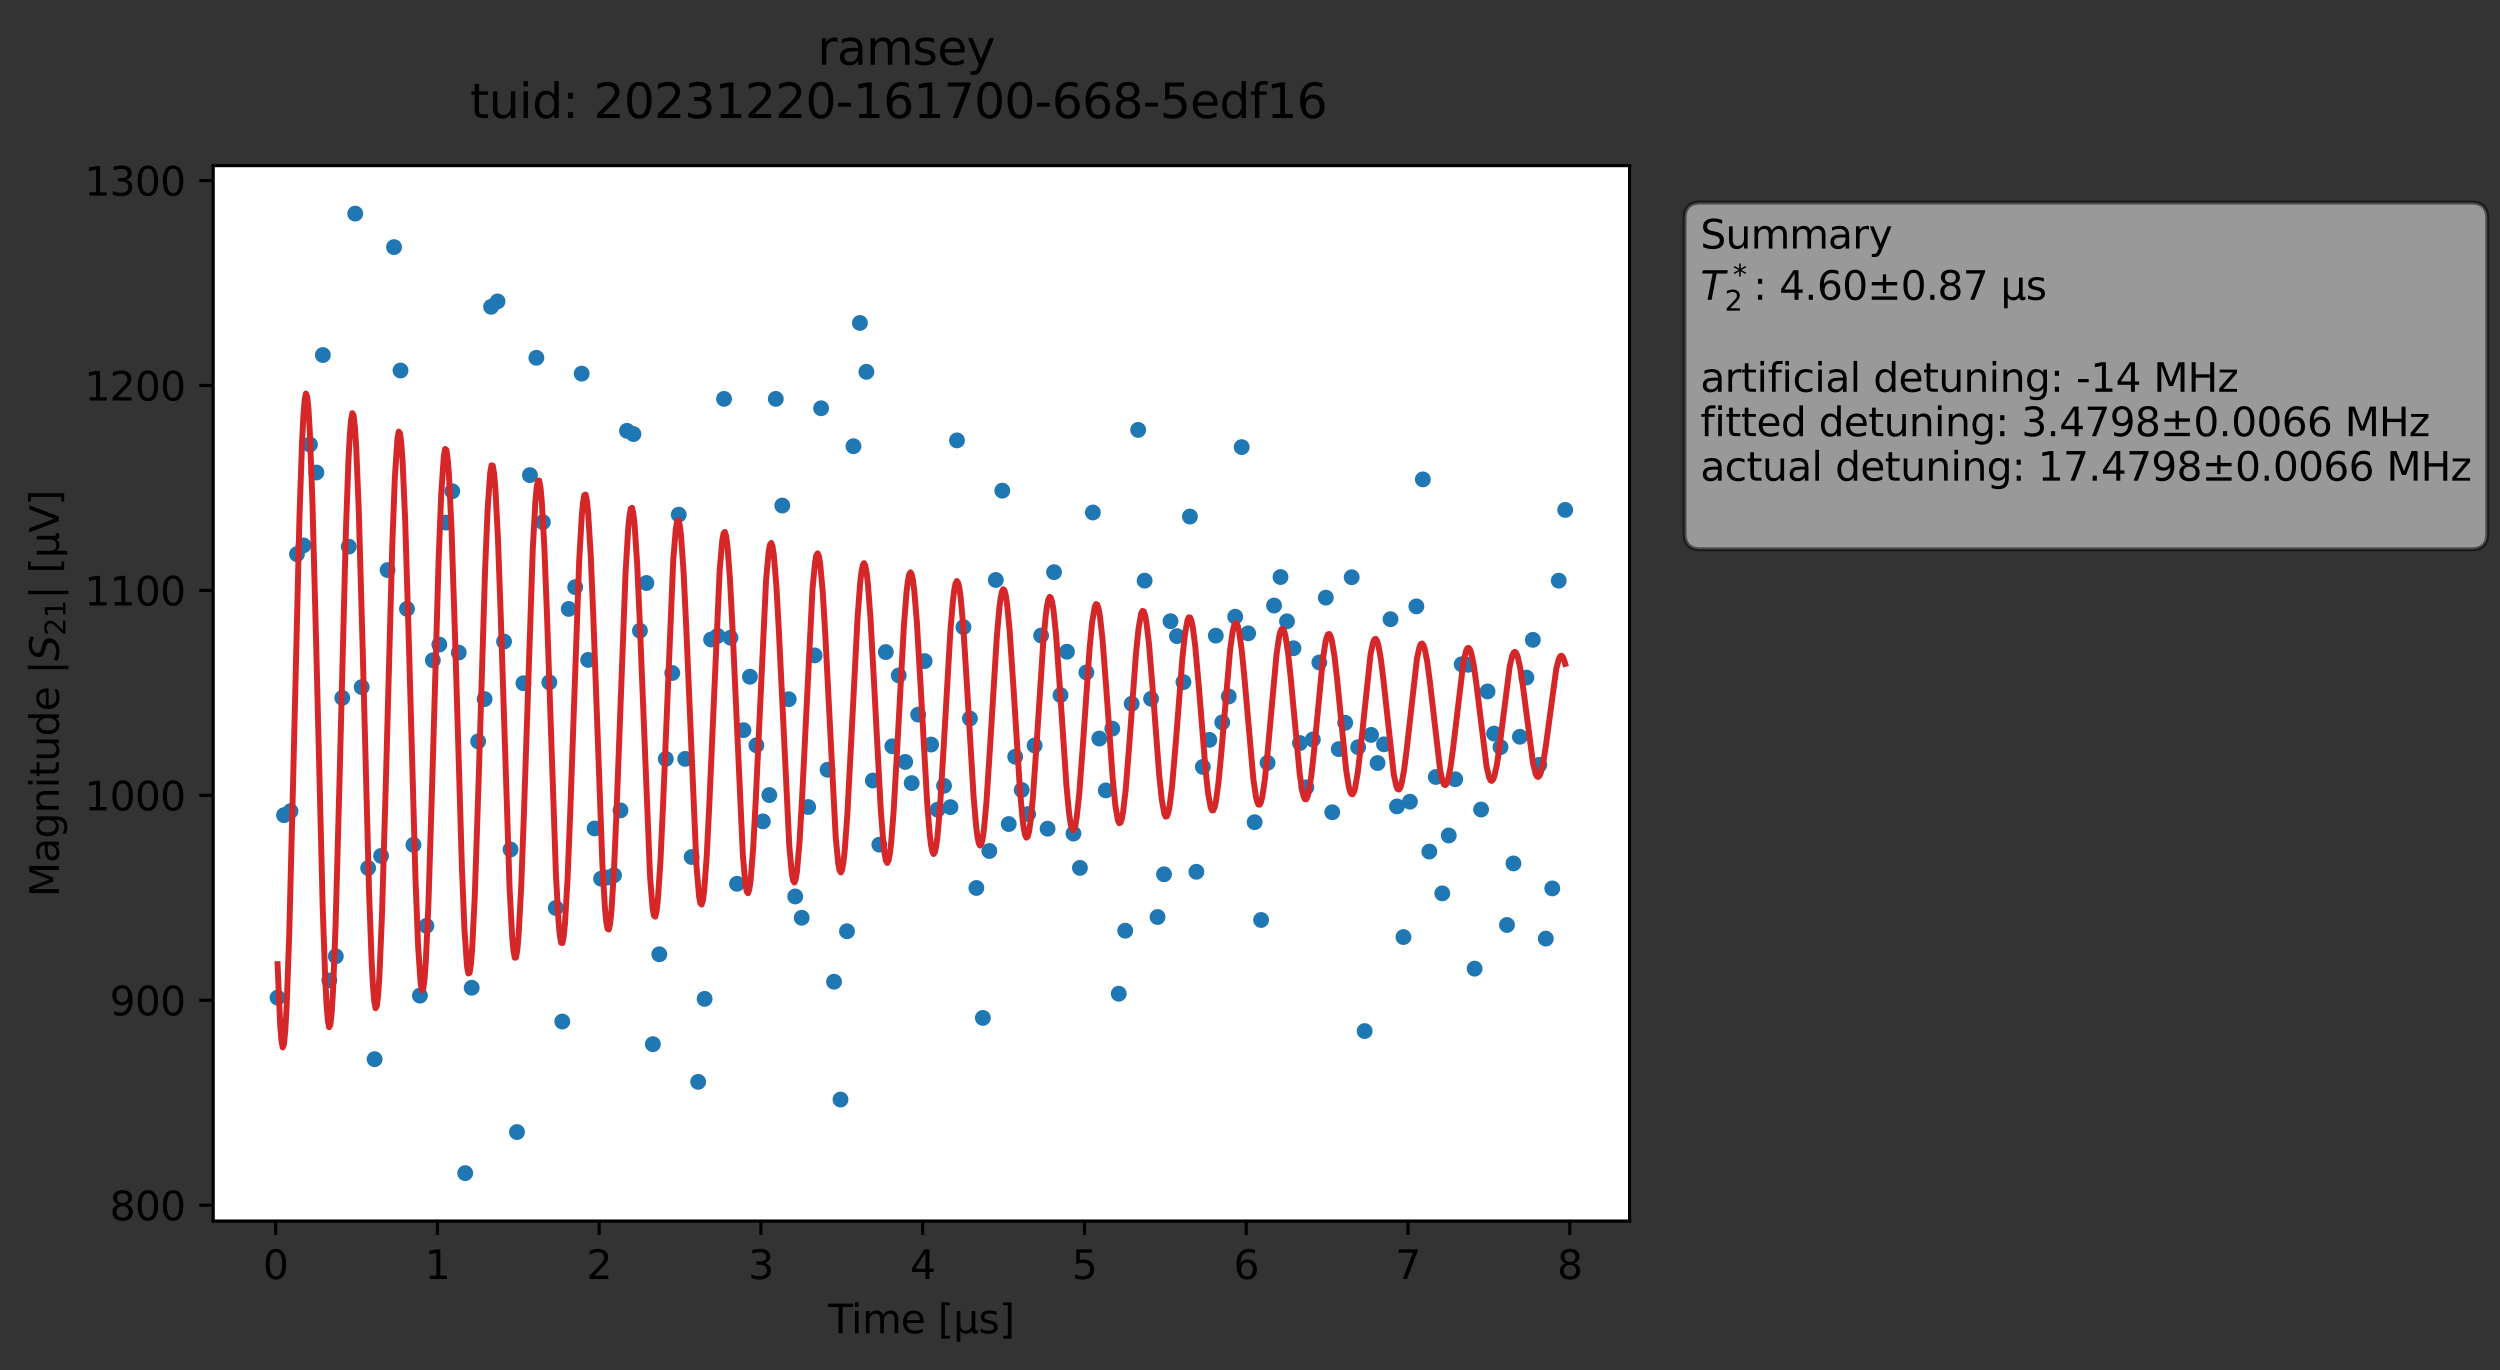 <?xml version="1.0" encoding="utf-8" standalone="no"?>
<!DOCTYPE svg PUBLIC "-//W3C//DTD SVG 1.1//EN"
  "http://www.w3.org/Graphics/SVG/1.1/DTD/svg11.dtd">
<svg xmlns:xlink="http://www.w3.org/1999/xlink" width="630.326pt" height="345.428pt" viewBox="0 0 630.326 345.428" xmlns="http://www.w3.org/2000/svg" version="1.1">
 <rect x="0" y="0" width="630.326" height="345.428" fill="#333333" stroke="none"/>
 <defs>
  <style type="text/css">*{stroke-linejoin: round; stroke-linecap: butt}</style>
 </defs>
 <g id="figure_1">
  <g id="patch_1">
   <path d="M 0 345.428 
L 630.326 345.428 
L 630.326 -0 
L 0 -0 
L 0 345.428 
z
" style="fill: none; opacity: 0"/>
  </g>
  <g id="axes_1">
   <g id="patch_2">
    <path d="M 53.75 307.872 
L 410.87 307.872 
L 410.87 41.76 
L 53.75 41.76 
z
" style="fill: #ffffff"/>
   </g>
   <g id="matplotlib.axis_1">
    <g id="xtick_1">
     <g id="line2d_1">
      <defs>
       <path id="ma8d2ffb334" d="M 0 0 
L 0 3.5 
" style="stroke: #000000; stroke-width: 0.8"/>
      </defs>
      <g>
       <use xlink:href="#ma8d2ffb334" x="69.493" y="307.872" style="stroke: #000000; stroke-width: 0.8"/>
      </g>
     </g>
     <g id="text_1">
      <!-- 0 -->
      <g transform="translate(66.312 322.47) scale(0.1 -0.1)">
       <defs>
        <path id="DejaVuSans-30" d="M 2034 4250 
Q 1547 4250 1301 3770 
Q 1056 3291 1056 2328 
Q 1056 1369 1301 889 
Q 1547 409 2034 409 
Q 2525 409 2770 889 
Q 3016 1369 3016 2328 
Q 3016 3291 2770 3770 
Q 2525 4250 2034 4250 
z
M 2034 4750 
Q 2819 4750 3233 4129 
Q 3647 3509 3647 2328 
Q 3647 1150 3233 529 
Q 2819 -91 2034 -91 
Q 1250 -91 836 529 
Q 422 1150 422 2328 
Q 422 3509 836 4129 
Q 1250 4750 2034 4750 
z
" transform="scale(0.016)"/>
       </defs>
       <use xlink:href="#DejaVuSans-30"/>
      </g>
     </g>
    </g>
    <g id="xtick_2">
     <g id="line2d_2">
      <g>
       <use xlink:href="#ma8d2ffb334" x="110.279" y="307.872" style="stroke: #000000; stroke-width: 0.8"/>
      </g>
     </g>
     <g id="text_2">
      <!-- 1 -->
      <g transform="translate(107.098 322.47) scale(0.1 -0.1)">
       <defs>
        <path id="DejaVuSans-31" d="M 794 531 
L 1825 531 
L 1825 4091 
L 703 3866 
L 703 4441 
L 1819 4666 
L 2450 4666 
L 2450 531 
L 3481 531 
L 3481 0 
L 794 0 
L 794 531 
z
" transform="scale(0.016)"/>
       </defs>
       <use xlink:href="#DejaVuSans-31"/>
      </g>
     </g>
    </g>
    <g id="xtick_3">
     <g id="line2d_3">
      <g>
       <use xlink:href="#ma8d2ffb334" x="151.065" y="307.872" style="stroke: #000000; stroke-width: 0.8"/>
      </g>
     </g>
     <g id="text_3">
      <!-- 2 -->
      <g transform="translate(147.884 322.47) scale(0.1 -0.1)">
       <defs>
        <path id="DejaVuSans-32" d="M 1228 531 
L 3431 531 
L 3431 0 
L 469 0 
L 469 531 
Q 828 903 1448 1529 
Q 2069 2156 2228 2338 
Q 2531 2678 2651 2914 
Q 2772 3150 2772 3378 
Q 2772 3750 2511 3984 
Q 2250 4219 1831 4219 
Q 1534 4219 1204 4116 
Q 875 4013 500 3803 
L 500 4441 
Q 881 4594 1212 4672 
Q 1544 4750 1819 4750 
Q 2544 4750 2975 4387 
Q 3406 4025 3406 3419 
Q 3406 3131 3298 2873 
Q 3191 2616 2906 2266 
Q 2828 2175 2409 1742 
Q 1991 1309 1228 531 
z
" transform="scale(0.016)"/>
       </defs>
       <use xlink:href="#DejaVuSans-32"/>
      </g>
     </g>
    </g>
    <g id="xtick_4">
     <g id="line2d_4">
      <g>
       <use xlink:href="#ma8d2ffb334" x="191.851" y="307.872" style="stroke: #000000; stroke-width: 0.8"/>
      </g>
     </g>
     <g id="text_4">
      <!-- 3 -->
      <g transform="translate(188.669 322.47) scale(0.1 -0.1)">
       <defs>
        <path id="DejaVuSans-33" d="M 2597 2516 
Q 3050 2419 3304 2112 
Q 3559 1806 3559 1356 
Q 3559 666 3084 287 
Q 2609 -91 1734 -91 
Q 1441 -91 1130 -33 
Q 819 25 488 141 
L 488 750 
Q 750 597 1062 519 
Q 1375 441 1716 441 
Q 2309 441 2620 675 
Q 2931 909 2931 1356 
Q 2931 1769 2642 2001 
Q 2353 2234 1838 2234 
L 1294 2234 
L 1294 2753 
L 1863 2753 
Q 2328 2753 2575 2939 
Q 2822 3125 2822 3475 
Q 2822 3834 2567 4026 
Q 2313 4219 1838 4219 
Q 1578 4219 1281 4162 
Q 984 4106 628 3988 
L 628 4550 
Q 988 4650 1302 4700 
Q 1616 4750 1894 4750 
Q 2613 4750 3031 4423 
Q 3450 4097 3450 3541 
Q 3450 3153 3228 2886 
Q 3006 2619 2597 2516 
z
" transform="scale(0.016)"/>
       </defs>
       <use xlink:href="#DejaVuSans-33"/>
      </g>
     </g>
    </g>
    <g id="xtick_5">
     <g id="line2d_5">
      <g>
       <use xlink:href="#ma8d2ffb334" x="232.636" y="307.872" style="stroke: #000000; stroke-width: 0.8"/>
      </g>
     </g>
     <g id="text_5">
      <!-- 4 -->
      <g transform="translate(229.455 322.47) scale(0.1 -0.1)">
       <defs>
        <path id="DejaVuSans-34" d="M 2419 4116 
L 825 1625 
L 2419 1625 
L 2419 4116 
z
M 2253 4666 
L 3047 4666 
L 3047 1625 
L 3713 1625 
L 3713 1100 
L 3047 1100 
L 3047 0 
L 2419 0 
L 2419 1100 
L 313 1100 
L 313 1709 
L 2253 4666 
z
" transform="scale(0.016)"/>
       </defs>
       <use xlink:href="#DejaVuSans-34"/>
      </g>
     </g>
    </g>
    <g id="xtick_6">
     <g id="line2d_6">
      <g>
       <use xlink:href="#ma8d2ffb334" x="273.422" y="307.872" style="stroke: #000000; stroke-width: 0.8"/>
      </g>
     </g>
     <g id="text_6">
      <!-- 5 -->
      <g transform="translate(270.241 322.47) scale(0.1 -0.1)">
       <defs>
        <path id="DejaVuSans-35" d="M 691 4666 
L 3169 4666 
L 3169 4134 
L 1269 4134 
L 1269 2991 
Q 1406 3038 1543 3061 
Q 1681 3084 1819 3084 
Q 2600 3084 3056 2656 
Q 3513 2228 3513 1497 
Q 3513 744 3044 326 
Q 2575 -91 1722 -91 
Q 1428 -91 1123 -41 
Q 819 9 494 109 
L 494 744 
Q 775 591 1075 516 
Q 1375 441 1709 441 
Q 2250 441 2565 725 
Q 2881 1009 2881 1497 
Q 2881 1984 2565 2268 
Q 2250 2553 1709 2553 
Q 1456 2553 1204 2497 
Q 953 2441 691 2322 
L 691 4666 
z
" transform="scale(0.016)"/>
       </defs>
       <use xlink:href="#DejaVuSans-35"/>
      </g>
     </g>
    </g>
    <g id="xtick_7">
     <g id="line2d_7">
      <g>
       <use xlink:href="#ma8d2ffb334" x="314.208" y="307.872" style="stroke: #000000; stroke-width: 0.8"/>
      </g>
     </g>
     <g id="text_7">
      <!-- 6 -->
      <g transform="translate(311.027 322.47) scale(0.1 -0.1)">
       <defs>
        <path id="DejaVuSans-36" d="M 2113 2584 
Q 1688 2584 1439 2293 
Q 1191 2003 1191 1497 
Q 1191 994 1439 701 
Q 1688 409 2113 409 
Q 2538 409 2786 701 
Q 3034 994 3034 1497 
Q 3034 2003 2786 2293 
Q 2538 2584 2113 2584 
z
M 3366 4563 
L 3366 3988 
Q 3128 4100 2886 4159 
Q 2644 4219 2406 4219 
Q 1781 4219 1451 3797 
Q 1122 3375 1075 2522 
Q 1259 2794 1537 2939 
Q 1816 3084 2150 3084 
Q 2853 3084 3261 2657 
Q 3669 2231 3669 1497 
Q 3669 778 3244 343 
Q 2819 -91 2113 -91 
Q 1303 -91 875 529 
Q 447 1150 447 2328 
Q 447 3434 972 4092 
Q 1497 4750 2381 4750 
Q 2619 4750 2861 4703 
Q 3103 4656 3366 4563 
z
" transform="scale(0.016)"/>
       </defs>
       <use xlink:href="#DejaVuSans-36"/>
      </g>
     </g>
    </g>
    <g id="xtick_8">
     <g id="line2d_8">
      <g>
       <use xlink:href="#ma8d2ffb334" x="354.994" y="307.872" style="stroke: #000000; stroke-width: 0.8"/>
      </g>
     </g>
     <g id="text_8">
      <!-- 7 -->
      <g transform="translate(351.812 322.47) scale(0.1 -0.1)">
       <defs>
        <path id="DejaVuSans-37" d="M 525 4666 
L 3525 4666 
L 3525 4397 
L 1831 0 
L 1172 0 
L 2766 4134 
L 525 4134 
L 525 4666 
z
" transform="scale(0.016)"/>
       </defs>
       <use xlink:href="#DejaVuSans-37"/>
      </g>
     </g>
    </g>
    <g id="xtick_9">
     <g id="line2d_9">
      <g>
       <use xlink:href="#ma8d2ffb334" x="395.779" y="307.872" style="stroke: #000000; stroke-width: 0.8"/>
      </g>
     </g>
     <g id="text_9">
      <!-- 8 -->
      <g transform="translate(392.598 322.47) scale(0.1 -0.1)">
       <defs>
        <path id="DejaVuSans-38" d="M 2034 2216 
Q 1584 2216 1326 1975 
Q 1069 1734 1069 1313 
Q 1069 891 1326 650 
Q 1584 409 2034 409 
Q 2484 409 2743 651 
Q 3003 894 3003 1313 
Q 3003 1734 2745 1975 
Q 2488 2216 2034 2216 
z
M 1403 2484 
Q 997 2584 770 2862 
Q 544 3141 544 3541 
Q 544 4100 942 4425 
Q 1341 4750 2034 4750 
Q 2731 4750 3128 4425 
Q 3525 4100 3525 3541 
Q 3525 3141 3298 2862 
Q 3072 2584 2669 2484 
Q 3125 2378 3379 2068 
Q 3634 1759 3634 1313 
Q 3634 634 3220 271 
Q 2806 -91 2034 -91 
Q 1263 -91 848 271 
Q 434 634 434 1313 
Q 434 1759 690 2068 
Q 947 2378 1403 2484 
z
M 1172 3481 
Q 1172 3119 1398 2916 
Q 1625 2713 2034 2713 
Q 2441 2713 2670 2916 
Q 2900 3119 2900 3481 
Q 2900 3844 2670 4047 
Q 2441 4250 2034 4250 
Q 1625 4250 1398 4047 
Q 1172 3844 1172 3481 
z
" transform="scale(0.016)"/>
       </defs>
       <use xlink:href="#DejaVuSans-38"/>
      </g>
     </g>
    </g>
    <g id="text_10">
     <!-- Time [μs] -->
     <g transform="translate(208.8 336.149) scale(0.1 -0.1)">
      <defs>
       <path id="DejaVuSans-54" d="M -19 4666 
L 3928 4666 
L 3928 4134 
L 2272 4134 
L 2272 0 
L 1638 0 
L 1638 4134 
L -19 4134 
L -19 4666 
z
" transform="scale(0.016)"/>
       <path id="DejaVuSans-69" d="M 603 3500 
L 1178 3500 
L 1178 0 
L 603 0 
L 603 3500 
z
M 603 4863 
L 1178 4863 
L 1178 4134 
L 603 4134 
L 603 4863 
z
" transform="scale(0.016)"/>
       <path id="DejaVuSans-6d" d="M 3328 2828 
Q 3544 3216 3844 3400 
Q 4144 3584 4550 3584 
Q 5097 3584 5394 3201 
Q 5691 2819 5691 2113 
L 5691 0 
L 5113 0 
L 5113 2094 
Q 5113 2597 4934 2840 
Q 4756 3084 4391 3084 
Q 3944 3084 3684 2787 
Q 3425 2491 3425 1978 
L 3425 0 
L 2847 0 
L 2847 2094 
Q 2847 2600 2669 2842 
Q 2491 3084 2119 3084 
Q 1678 3084 1418 2786 
Q 1159 2488 1159 1978 
L 1159 0 
L 581 0 
L 581 3500 
L 1159 3500 
L 1159 2956 
Q 1356 3278 1631 3431 
Q 1906 3584 2284 3584 
Q 2666 3584 2933 3390 
Q 3200 3197 3328 2828 
z
" transform="scale(0.016)"/>
       <path id="DejaVuSans-65" d="M 3597 1894 
L 3597 1613 
L 953 1613 
Q 991 1019 1311 708 
Q 1631 397 2203 397 
Q 2534 397 2845 478 
Q 3156 559 3463 722 
L 3463 178 
Q 3153 47 2828 -22 
Q 2503 -91 2169 -91 
Q 1331 -91 842 396 
Q 353 884 353 1716 
Q 353 2575 817 3079 
Q 1281 3584 2069 3584 
Q 2775 3584 3186 3129 
Q 3597 2675 3597 1894 
z
M 3022 2063 
Q 3016 2534 2758 2815 
Q 2500 3097 2075 3097 
Q 1594 3097 1305 2825 
Q 1016 2553 972 2059 
L 3022 2063 
z
" transform="scale(0.016)"/>
       <path id="DejaVuSans-20" transform="scale(0.016)"/>
       <path id="DejaVuSans-5b" d="M 550 4863 
L 1875 4863 
L 1875 4416 
L 1125 4416 
L 1125 -397 
L 1875 -397 
L 1875 -844 
L 550 -844 
L 550 4863 
z
" transform="scale(0.016)"/>
       <path id="DejaVuSans-3bc" d="M 544 -1331 
L 544 3500 
L 1119 3500 
L 1119 1325 
Q 1119 872 1334 640 
Q 1550 409 1972 409 
Q 2434 409 2667 671 
Q 2900 934 2900 1459 
L 2900 3500 
L 3475 3500 
L 3475 806 
Q 3475 619 3529 530 
Q 3584 441 3700 441 
Q 3728 441 3778 458 
Q 3828 475 3916 513 
L 3916 50 
Q 3788 -22 3673 -56 
Q 3559 -91 3450 -91 
Q 3234 -91 3106 31 
Q 2978 153 2931 403 
Q 2775 156 2548 32 
Q 2322 -91 2016 -91 
Q 1697 -91 1473 31 
Q 1250 153 1119 397 
L 1119 -1331 
L 544 -1331 
z
" transform="scale(0.016)"/>
       <path id="DejaVuSans-73" d="M 2834 3397 
L 2834 2853 
Q 2591 2978 2328 3040 
Q 2066 3103 1784 3103 
Q 1356 3103 1142 2972 
Q 928 2841 928 2578 
Q 928 2378 1081 2264 
Q 1234 2150 1697 2047 
L 1894 2003 
Q 2506 1872 2764 1633 
Q 3022 1394 3022 966 
Q 3022 478 2636 193 
Q 2250 -91 1575 -91 
Q 1294 -91 989 -36 
Q 684 19 347 128 
L 347 722 
Q 666 556 975 473 
Q 1284 391 1588 391 
Q 1994 391 2212 530 
Q 2431 669 2431 922 
Q 2431 1156 2273 1281 
Q 2116 1406 1581 1522 
L 1381 1569 
Q 847 1681 609 1914 
Q 372 2147 372 2553 
Q 372 3047 722 3315 
Q 1072 3584 1716 3584 
Q 2034 3584 2315 3537 
Q 2597 3491 2834 3397 
z
" transform="scale(0.016)"/>
       <path id="DejaVuSans-5d" d="M 1947 4863 
L 1947 -844 
L 622 -844 
L 622 -397 
L 1369 -397 
L 1369 4416 
L 622 4416 
L 622 4863 
L 1947 4863 
z
" transform="scale(0.016)"/>
      </defs>
      <use xlink:href="#DejaVuSans-54"/>
      <use xlink:href="#DejaVuSans-69" x="57.959"/>
      <use xlink:href="#DejaVuSans-6d" x="85.742"/>
      <use xlink:href="#DejaVuSans-65" x="183.154"/>
      <use xlink:href="#DejaVuSans-20" x="244.678"/>
      <use xlink:href="#DejaVuSans-5b" x="276.465"/>
      <use xlink:href="#DejaVuSans-3bc" x="315.479"/>
      <use xlink:href="#DejaVuSans-73" x="379.102"/>
      <use xlink:href="#DejaVuSans-5d" x="431.201"/>
     </g>
    </g>
   </g>
   <g id="matplotlib.axis_2">
    <g id="ytick_1">
     <g id="line2d_10">
      <defs>
       <path id="m2a6c08253c" d="M 0 0 
L -3.5 0 
" style="stroke: #000000; stroke-width: 0.8"/>
      </defs>
      <g>
       <use xlink:href="#m2a6c08253c" x="53.75" y="303.864" style="stroke: #000000; stroke-width: 0.8"/>
      </g>
     </g>
     <g id="text_11">
      <!-- 800 -->
      <g transform="translate(27.663 307.664) scale(0.1 -0.1)">
       <use xlink:href="#DejaVuSans-38"/>
       <use xlink:href="#DejaVuSans-30" x="63.623"/>
       <use xlink:href="#DejaVuSans-30" x="127.246"/>
      </g>
     </g>
    </g>
    <g id="ytick_2">
     <g id="line2d_11">
      <g>
       <use xlink:href="#m2a6c08253c" x="53.75" y="252.196" style="stroke: #000000; stroke-width: 0.8"/>
      </g>
     </g>
     <g id="text_12">
      <!-- 900 -->
      <g transform="translate(27.663 255.995) scale(0.1 -0.1)">
       <defs>
        <path id="DejaVuSans-39" d="M 703 97 
L 703 672 
Q 941 559 1184 500 
Q 1428 441 1663 441 
Q 2288 441 2617 861 
Q 2947 1281 2994 2138 
Q 2813 1869 2534 1725 
Q 2256 1581 1919 1581 
Q 1219 1581 811 2004 
Q 403 2428 403 3163 
Q 403 3881 828 4315 
Q 1253 4750 1959 4750 
Q 2769 4750 3195 4129 
Q 3622 3509 3622 2328 
Q 3622 1225 3098 567 
Q 2575 -91 1691 -91 
Q 1453 -91 1209 -44 
Q 966 3 703 97 
z
M 1959 2075 
Q 2384 2075 2632 2365 
Q 2881 2656 2881 3163 
Q 2881 3666 2632 3958 
Q 2384 4250 1959 4250 
Q 1534 4250 1286 3958 
Q 1038 3666 1038 3163 
Q 1038 2656 1286 2365 
Q 1534 2075 1959 2075 
z
" transform="scale(0.016)"/>
       </defs>
       <use xlink:href="#DejaVuSans-39"/>
       <use xlink:href="#DejaVuSans-30" x="63.623"/>
       <use xlink:href="#DejaVuSans-30" x="127.246"/>
      </g>
     </g>
    </g>
    <g id="ytick_3">
     <g id="line2d_12">
      <g>
       <use xlink:href="#m2a6c08253c" x="53.75" y="200.527" style="stroke: #000000; stroke-width: 0.8"/>
      </g>
     </g>
     <g id="text_13">
      <!-- 1000 -->
      <g transform="translate(21.3 204.326) scale(0.1 -0.1)">
       <use xlink:href="#DejaVuSans-31"/>
       <use xlink:href="#DejaVuSans-30" x="63.623"/>
       <use xlink:href="#DejaVuSans-30" x="127.246"/>
       <use xlink:href="#DejaVuSans-30" x="190.869"/>
      </g>
     </g>
    </g>
    <g id="ytick_4">
     <g id="line2d_13">
      <g>
       <use xlink:href="#m2a6c08253c" x="53.75" y="148.859" style="stroke: #000000; stroke-width: 0.8"/>
      </g>
     </g>
     <g id="text_14">
      <!-- 1100 -->
      <g transform="translate(21.3 152.658) scale(0.1 -0.1)">
       <use xlink:href="#DejaVuSans-31"/>
       <use xlink:href="#DejaVuSans-31" x="63.623"/>
       <use xlink:href="#DejaVuSans-30" x="127.246"/>
       <use xlink:href="#DejaVuSans-30" x="190.869"/>
      </g>
     </g>
    </g>
    <g id="ytick_5">
     <g id="line2d_14">
      <g>
       <use xlink:href="#m2a6c08253c" x="53.75" y="97.19" style="stroke: #000000; stroke-width: 0.8"/>
      </g>
     </g>
     <g id="text_15">
      <!-- 1200 -->
      <g transform="translate(21.3 100.989) scale(0.1 -0.1)">
       <use xlink:href="#DejaVuSans-31"/>
       <use xlink:href="#DejaVuSans-32" x="63.623"/>
       <use xlink:href="#DejaVuSans-30" x="127.246"/>
       <use xlink:href="#DejaVuSans-30" x="190.869"/>
      </g>
     </g>
    </g>
    <g id="ytick_6">
     <g id="line2d_15">
      <g>
       <use xlink:href="#m2a6c08253c" x="53.75" y="45.522" style="stroke: #000000; stroke-width: 0.8"/>
      </g>
     </g>
     <g id="text_16">
      <!-- 1300 -->
      <g transform="translate(21.3 49.321) scale(0.1 -0.1)">
       <use xlink:href="#DejaVuSans-31"/>
       <use xlink:href="#DejaVuSans-33" x="63.623"/>
       <use xlink:href="#DejaVuSans-30" x="127.246"/>
       <use xlink:href="#DejaVuSans-30" x="190.869"/>
      </g>
     </g>
    </g>
    <g id="text_17">
     <!-- Magnitude |$S_{21}|$ [μV] -->
     <g transform="translate(14.9 226.166) rotate(-90) scale(0.1 -0.1)">
      <defs>
       <path id="DejaVuSans-4d" d="M 628 4666 
L 1569 4666 
L 2759 1491 
L 3956 4666 
L 4897 4666 
L 4897 0 
L 4281 0 
L 4281 4097 
L 3078 897 
L 2444 897 
L 1241 4097 
L 1241 0 
L 628 0 
L 628 4666 
z
" transform="scale(0.016)"/>
       <path id="DejaVuSans-61" d="M 2194 1759 
Q 1497 1759 1228 1600 
Q 959 1441 959 1056 
Q 959 750 1161 570 
Q 1363 391 1709 391 
Q 2188 391 2477 730 
Q 2766 1069 2766 1631 
L 2766 1759 
L 2194 1759 
z
M 3341 1997 
L 3341 0 
L 2766 0 
L 2766 531 
Q 2569 213 2275 61 
Q 1981 -91 1556 -91 
Q 1019 -91 701 211 
Q 384 513 384 1019 
Q 384 1609 779 1909 
Q 1175 2209 1959 2209 
L 2766 2209 
L 2766 2266 
Q 2766 2663 2505 2880 
Q 2244 3097 1772 3097 
Q 1472 3097 1187 3025 
Q 903 2953 641 2809 
L 641 3341 
Q 956 3463 1253 3523 
Q 1550 3584 1831 3584 
Q 2591 3584 2966 3190 
Q 3341 2797 3341 1997 
z
" transform="scale(0.016)"/>
       <path id="DejaVuSans-67" d="M 2906 1791 
Q 2906 2416 2648 2759 
Q 2391 3103 1925 3103 
Q 1463 3103 1205 2759 
Q 947 2416 947 1791 
Q 947 1169 1205 825 
Q 1463 481 1925 481 
Q 2391 481 2648 825 
Q 2906 1169 2906 1791 
z
M 3481 434 
Q 3481 -459 3084 -895 
Q 2688 -1331 1869 -1331 
Q 1566 -1331 1297 -1286 
Q 1028 -1241 775 -1147 
L 775 -588 
Q 1028 -725 1275 -790 
Q 1522 -856 1778 -856 
Q 2344 -856 2625 -561 
Q 2906 -266 2906 331 
L 2906 616 
Q 2728 306 2450 153 
Q 2172 0 1784 0 
Q 1141 0 747 490 
Q 353 981 353 1791 
Q 353 2603 747 3093 
Q 1141 3584 1784 3584 
Q 2172 3584 2450 3431 
Q 2728 3278 2906 2969 
L 2906 3500 
L 3481 3500 
L 3481 434 
z
" transform="scale(0.016)"/>
       <path id="DejaVuSans-6e" d="M 3513 2113 
L 3513 0 
L 2938 0 
L 2938 2094 
Q 2938 2591 2744 2837 
Q 2550 3084 2163 3084 
Q 1697 3084 1428 2787 
Q 1159 2491 1159 1978 
L 1159 0 
L 581 0 
L 581 3500 
L 1159 3500 
L 1159 2956 
Q 1366 3272 1645 3428 
Q 1925 3584 2291 3584 
Q 2894 3584 3203 3211 
Q 3513 2838 3513 2113 
z
" transform="scale(0.016)"/>
       <path id="DejaVuSans-74" d="M 1172 4494 
L 1172 3500 
L 2356 3500 
L 2356 3053 
L 1172 3053 
L 1172 1153 
Q 1172 725 1289 603 
Q 1406 481 1766 481 
L 2356 481 
L 2356 0 
L 1766 0 
Q 1100 0 847 248 
Q 594 497 594 1153 
L 594 3053 
L 172 3053 
L 172 3500 
L 594 3500 
L 594 4494 
L 1172 4494 
z
" transform="scale(0.016)"/>
       <path id="DejaVuSans-75" d="M 544 1381 
L 544 3500 
L 1119 3500 
L 1119 1403 
Q 1119 906 1312 657 
Q 1506 409 1894 409 
Q 2359 409 2629 706 
Q 2900 1003 2900 1516 
L 2900 3500 
L 3475 3500 
L 3475 0 
L 2900 0 
L 2900 538 
Q 2691 219 2414 64 
Q 2138 -91 1772 -91 
Q 1169 -91 856 284 
Q 544 659 544 1381 
z
M 1991 3584 
L 1991 3584 
z
" transform="scale(0.016)"/>
       <path id="DejaVuSans-64" d="M 2906 2969 
L 2906 4863 
L 3481 4863 
L 3481 0 
L 2906 0 
L 2906 525 
Q 2725 213 2448 61 
Q 2172 -91 1784 -91 
Q 1150 -91 751 415 
Q 353 922 353 1747 
Q 353 2572 751 3078 
Q 1150 3584 1784 3584 
Q 2172 3584 2448 3432 
Q 2725 3281 2906 2969 
z
M 947 1747 
Q 947 1113 1208 752 
Q 1469 391 1925 391 
Q 2381 391 2643 752 
Q 2906 1113 2906 1747 
Q 2906 2381 2643 2742 
Q 2381 3103 1925 3103 
Q 1469 3103 1208 2742 
Q 947 2381 947 1747 
z
" transform="scale(0.016)"/>
       <path id="DejaVuSans-7c" d="M 1344 4891 
L 1344 -1509 
L 813 -1509 
L 813 4891 
L 1344 4891 
z
" transform="scale(0.016)"/>
       <path id="DejaVuSans-Oblique-53" d="M 3859 4513 
L 3738 3897 
Q 3422 4066 3111 4152 
Q 2800 4238 2509 4238 
Q 1944 4238 1609 3991 
Q 1275 3744 1275 3334 
Q 1275 3109 1398 2989 
Q 1522 2869 2034 2731 
L 2413 2638 
Q 3053 2472 3303 2217 
Q 3553 1963 3553 1503 
Q 3553 797 2998 353 
Q 2444 -91 1538 -91 
Q 1166 -91 791 -17 
Q 416 56 38 206 
L 166 856 
Q 513 641 861 531 
Q 1209 422 1556 422 
Q 2147 422 2503 684 
Q 2859 947 2859 1369 
Q 2859 1650 2717 1795 
Q 2575 1941 2106 2059 
L 1728 2156 
Q 1081 2325 845 2545 
Q 609 2766 609 3163 
Q 609 3859 1145 4304 
Q 1681 4750 2541 4750 
Q 2875 4750 3203 4690 
Q 3531 4631 3859 4513 
z
" transform="scale(0.016)"/>
       <path id="DejaVuSans-56" d="M 1831 0 
L 50 4666 
L 709 4666 
L 2188 738 
L 3669 4666 
L 4325 4666 
L 2547 0 
L 1831 0 
z
" transform="scale(0.016)"/>
      </defs>
      <use xlink:href="#DejaVuSans-4d" transform="translate(0 0.578)"/>
      <use xlink:href="#DejaVuSans-61" transform="translate(86.279 0.578)"/>
      <use xlink:href="#DejaVuSans-67" transform="translate(147.559 0.578)"/>
      <use xlink:href="#DejaVuSans-6e" transform="translate(211.035 0.578)"/>
      <use xlink:href="#DejaVuSans-69" transform="translate(274.414 0.578)"/>
      <use xlink:href="#DejaVuSans-74" transform="translate(302.197 0.578)"/>
      <use xlink:href="#DejaVuSans-75" transform="translate(341.406 0.578)"/>
      <use xlink:href="#DejaVuSans-64" transform="translate(404.785 0.578)"/>
      <use xlink:href="#DejaVuSans-65" transform="translate(468.262 0.578)"/>
      <use xlink:href="#DejaVuSans-20" transform="translate(529.785 0.578)"/>
      <use xlink:href="#DejaVuSans-7c" transform="translate(561.572 0.578)"/>
      <use xlink:href="#DejaVuSans-Oblique-53" transform="translate(595.264 0.578)"/>
      <use xlink:href="#DejaVuSans-32" transform="translate(658.74 -15.828) scale(0.7)"/>
      <use xlink:href="#DejaVuSans-31" transform="translate(703.276 -15.828) scale(0.7)"/>
      <use xlink:href="#DejaVuSans-7c" transform="translate(750.547 0.578)"/>
      <use xlink:href="#DejaVuSans-20" transform="translate(784.238 0.578)"/>
      <use xlink:href="#DejaVuSans-5b" transform="translate(816.025 0.578)"/>
      <use xlink:href="#DejaVuSans-3bc" transform="translate(855.039 0.578)"/>
      <use xlink:href="#DejaVuSans-56" transform="translate(918.662 0.578)"/>
      <use xlink:href="#DejaVuSans-5d" transform="translate(987.07 0.578)"/>
     </g>
    </g>
   </g>
   <g id="line2d_16">
    <defs>
     <path id="m85beea0a38" d="M 0 1.5 
C 0.398 1.5 0.779 1.342 1.061 1.061 
C 1.342 0.779 1.5 0.398 1.5 0 
C 1.5 -0.398 1.342 -0.779 1.061 -1.061 
C 0.779 -1.342 0.398 -1.5 0 -1.5 
C -0.398 -1.5 -0.779 -1.342 -1.061 -1.061 
C -1.342 -0.779 -1.5 -0.398 -1.5 0 
C -1.5 0.398 -1.342 0.779 -1.061 1.061 
C -0.779 1.342 -0.398 1.5 0 1.5 
z
" style="stroke: #1f77b4"/>
    </defs>
    <g clip-path="url(#p446edaf10b)">
     <use xlink:href="#m85beea0a38" x="69.983" y="251.537" style="fill: #1f77b4; stroke: #1f77b4"/>
     <use xlink:href="#m85beea0a38" x="71.614" y="205.531" style="fill: #1f77b4; stroke: #1f77b4"/>
     <use xlink:href="#m85beea0a38" x="73.246" y="204.526" style="fill: #1f77b4; stroke: #1f77b4"/>
     <use xlink:href="#m85beea0a38" x="74.877" y="139.72" style="fill: #1f77b4; stroke: #1f77b4"/>
     <use xlink:href="#m85beea0a38" x="76.508" y="137.506" style="fill: #1f77b4; stroke: #1f77b4"/>
     <use xlink:href="#m85beea0a38" x="78.14" y="112.08" style="fill: #1f77b4; stroke: #1f77b4"/>
     <use xlink:href="#m85beea0a38" x="79.771" y="119.131" style="fill: #1f77b4; stroke: #1f77b4"/>
     <use xlink:href="#m85beea0a38" x="81.403" y="89.515" style="fill: #1f77b4; stroke: #1f77b4"/>
     <use xlink:href="#m85beea0a38" x="83.034" y="247.198" style="fill: #1f77b4; stroke: #1f77b4"/>
     <use xlink:href="#m85beea0a38" x="84.666" y="241.11" style="fill: #1f77b4; stroke: #1f77b4"/>
     <use xlink:href="#m85beea0a38" x="86.297" y="175.95" style="fill: #1f77b4; stroke: #1f77b4"/>
     <use xlink:href="#m85beea0a38" x="87.928" y="137.824" style="fill: #1f77b4; stroke: #1f77b4"/>
     <use xlink:href="#m85beea0a38" x="89.56" y="53.856" style="fill: #1f77b4; stroke: #1f77b4"/>
     <use xlink:href="#m85beea0a38" x="91.191" y="173.245" style="fill: #1f77b4; stroke: #1f77b4"/>
     <use xlink:href="#m85beea0a38" x="92.823" y="218.849" style="fill: #1f77b4; stroke: #1f77b4"/>
     <use xlink:href="#m85beea0a38" x="94.454" y="267.048" style="fill: #1f77b4; stroke: #1f77b4"/>
     <use xlink:href="#m85beea0a38" x="96.086" y="215.797" style="fill: #1f77b4; stroke: #1f77b4"/>
     <use xlink:href="#m85beea0a38" x="97.717" y="143.739" style="fill: #1f77b4; stroke: #1f77b4"/>
     <use xlink:href="#m85beea0a38" x="99.348" y="62.304" style="fill: #1f77b4; stroke: #1f77b4"/>
     <use xlink:href="#m85beea0a38" x="100.98" y="93.41" style="fill: #1f77b4; stroke: #1f77b4"/>
     <use xlink:href="#m85beea0a38" x="102.611" y="153.519" style="fill: #1f77b4; stroke: #1f77b4"/>
     <use xlink:href="#m85beea0a38" x="104.243" y="213.004" style="fill: #1f77b4; stroke: #1f77b4"/>
     <use xlink:href="#m85beea0a38" x="105.874" y="251.023" style="fill: #1f77b4; stroke: #1f77b4"/>
     <use xlink:href="#m85beea0a38" x="107.506" y="233.443" style="fill: #1f77b4; stroke: #1f77b4"/>
     <use xlink:href="#m85beea0a38" x="109.137" y="166.47" style="fill: #1f77b4; stroke: #1f77b4"/>
     <use xlink:href="#m85beea0a38" x="110.768" y="162.513" style="fill: #1f77b4; stroke: #1f77b4"/>
     <use xlink:href="#m85beea0a38" x="112.4" y="131.768" style="fill: #1f77b4; stroke: #1f77b4"/>
     <use xlink:href="#m85beea0a38" x="114.031" y="123.862" style="fill: #1f77b4; stroke: #1f77b4"/>
     <use xlink:href="#m85beea0a38" x="115.663" y="164.531" style="fill: #1f77b4; stroke: #1f77b4"/>
     <use xlink:href="#m85beea0a38" x="117.294" y="295.776" style="fill: #1f77b4; stroke: #1f77b4"/>
     <use xlink:href="#m85beea0a38" x="118.926" y="249.043" style="fill: #1f77b4; stroke: #1f77b4"/>
     <use xlink:href="#m85beea0a38" x="120.557" y="186.913" style="fill: #1f77b4; stroke: #1f77b4"/>
     <use xlink:href="#m85beea0a38" x="122.188" y="176.26" style="fill: #1f77b4; stroke: #1f77b4"/>
     <use xlink:href="#m85beea0a38" x="123.82" y="77.355" style="fill: #1f77b4; stroke: #1f77b4"/>
     <use xlink:href="#m85beea0a38" x="125.451" y="75.993" style="fill: #1f77b4; stroke: #1f77b4"/>
     <use xlink:href="#m85beea0a38" x="127.083" y="161.746" style="fill: #1f77b4; stroke: #1f77b4"/>
     <use xlink:href="#m85beea0a38" x="128.714" y="214.184" style="fill: #1f77b4; stroke: #1f77b4"/>
     <use xlink:href="#m85beea0a38" x="130.346" y="285.424" style="fill: #1f77b4; stroke: #1f77b4"/>
     <use xlink:href="#m85beea0a38" x="131.977" y="172.262" style="fill: #1f77b4; stroke: #1f77b4"/>
     <use xlink:href="#m85beea0a38" x="133.608" y="119.793" style="fill: #1f77b4; stroke: #1f77b4"/>
     <use xlink:href="#m85beea0a38" x="135.24" y="90.207" style="fill: #1f77b4; stroke: #1f77b4"/>
     <use xlink:href="#m85beea0a38" x="136.871" y="131.64" style="fill: #1f77b4; stroke: #1f77b4"/>
     <use xlink:href="#m85beea0a38" x="138.503" y="172.032" style="fill: #1f77b4; stroke: #1f77b4"/>
     <use xlink:href="#m85beea0a38" x="140.134" y="228.924" style="fill: #1f77b4; stroke: #1f77b4"/>
     <use xlink:href="#m85beea0a38" x="141.766" y="257.56" style="fill: #1f77b4; stroke: #1f77b4"/>
     <use xlink:href="#m85beea0a38" x="143.397" y="153.528" style="fill: #1f77b4; stroke: #1f77b4"/>
     <use xlink:href="#m85beea0a38" x="145.029" y="148.041" style="fill: #1f77b4; stroke: #1f77b4"/>
     <use xlink:href="#m85beea0a38" x="146.66" y="94.203" style="fill: #1f77b4; stroke: #1f77b4"/>
     <use xlink:href="#m85beea0a38" x="148.291" y="166.381" style="fill: #1f77b4; stroke: #1f77b4"/>
     <use xlink:href="#m85beea0a38" x="149.923" y="208.881" style="fill: #1f77b4; stroke: #1f77b4"/>
     <use xlink:href="#m85beea0a38" x="151.554" y="221.543" style="fill: #1f77b4; stroke: #1f77b4"/>
     <use xlink:href="#m85beea0a38" x="153.186" y="221.258" style="fill: #1f77b4; stroke: #1f77b4"/>
     <use xlink:href="#m85beea0a38" x="154.817" y="220.685" style="fill: #1f77b4; stroke: #1f77b4"/>
     <use xlink:href="#m85beea0a38" x="156.449" y="204.322" style="fill: #1f77b4; stroke: #1f77b4"/>
     <use xlink:href="#m85beea0a38" x="158.08" y="108.621" style="fill: #1f77b4; stroke: #1f77b4"/>
     <use xlink:href="#m85beea0a38" x="159.711" y="109.442" style="fill: #1f77b4; stroke: #1f77b4"/>
     <use xlink:href="#m85beea0a38" x="161.343" y="159.03" style="fill: #1f77b4; stroke: #1f77b4"/>
     <use xlink:href="#m85beea0a38" x="162.974" y="146.992" style="fill: #1f77b4; stroke: #1f77b4"/>
     <use xlink:href="#m85beea0a38" x="164.606" y="263.265" style="fill: #1f77b4; stroke: #1f77b4"/>
     <use xlink:href="#m85beea0a38" x="166.237" y="240.606" style="fill: #1f77b4; stroke: #1f77b4"/>
     <use xlink:href="#m85beea0a38" x="167.869" y="191.349" style="fill: #1f77b4; stroke: #1f77b4"/>
     <use xlink:href="#m85beea0a38" x="169.5" y="169.681" style="fill: #1f77b4; stroke: #1f77b4"/>
     <use xlink:href="#m85beea0a38" x="171.131" y="129.769" style="fill: #1f77b4; stroke: #1f77b4"/>
     <use xlink:href="#m85beea0a38" x="172.763" y="191.337" style="fill: #1f77b4; stroke: #1f77b4"/>
     <use xlink:href="#m85beea0a38" x="174.394" y="216.075" style="fill: #1f77b4; stroke: #1f77b4"/>
     <use xlink:href="#m85beea0a38" x="176.026" y="272.768" style="fill: #1f77b4; stroke: #1f77b4"/>
     <use xlink:href="#m85beea0a38" x="177.657" y="251.846" style="fill: #1f77b4; stroke: #1f77b4"/>
     <use xlink:href="#m85beea0a38" x="179.289" y="161.239" style="fill: #1f77b4; stroke: #1f77b4"/>
     <use xlink:href="#m85beea0a38" x="180.92" y="160.322" style="fill: #1f77b4; stroke: #1f77b4"/>
     <use xlink:href="#m85beea0a38" x="182.551" y="100.57" style="fill: #1f77b4; stroke: #1f77b4"/>
     <use xlink:href="#m85beea0a38" x="184.183" y="160.791" style="fill: #1f77b4; stroke: #1f77b4"/>
     <use xlink:href="#m85beea0a38" x="185.814" y="222.836" style="fill: #1f77b4; stroke: #1f77b4"/>
     <use xlink:href="#m85beea0a38" x="187.446" y="184.098" style="fill: #1f77b4; stroke: #1f77b4"/>
     <use xlink:href="#m85beea0a38" x="189.077" y="170.625" style="fill: #1f77b4; stroke: #1f77b4"/>
     <use xlink:href="#m85beea0a38" x="190.709" y="187.912" style="fill: #1f77b4; stroke: #1f77b4"/>
     <use xlink:href="#m85beea0a38" x="192.34" y="207.088" style="fill: #1f77b4; stroke: #1f77b4"/>
     <use xlink:href="#m85beea0a38" x="193.971" y="200.456" style="fill: #1f77b4; stroke: #1f77b4"/>
     <use xlink:href="#m85beea0a38" x="195.603" y="100.573" style="fill: #1f77b4; stroke: #1f77b4"/>
     <use xlink:href="#m85beea0a38" x="197.234" y="127.464" style="fill: #1f77b4; stroke: #1f77b4"/>
     <use xlink:href="#m85beea0a38" x="198.866" y="176.294" style="fill: #1f77b4; stroke: #1f77b4"/>
     <use xlink:href="#m85beea0a38" x="200.497" y="226.03" style="fill: #1f77b4; stroke: #1f77b4"/>
     <use xlink:href="#m85beea0a38" x="202.129" y="231.398" style="fill: #1f77b4; stroke: #1f77b4"/>
     <use xlink:href="#m85beea0a38" x="203.76" y="203.475" style="fill: #1f77b4; stroke: #1f77b4"/>
     <use xlink:href="#m85beea0a38" x="205.391" y="165.244" style="fill: #1f77b4; stroke: #1f77b4"/>
     <use xlink:href="#m85beea0a38" x="207.023" y="102.935" style="fill: #1f77b4; stroke: #1f77b4"/>
     <use xlink:href="#m85beea0a38" x="208.654" y="194.085" style="fill: #1f77b4; stroke: #1f77b4"/>
     <use xlink:href="#m85beea0a38" x="210.286" y="247.522" style="fill: #1f77b4; stroke: #1f77b4"/>
     <use xlink:href="#m85beea0a38" x="211.917" y="277.227" style="fill: #1f77b4; stroke: #1f77b4"/>
     <use xlink:href="#m85beea0a38" x="213.549" y="234.798" style="fill: #1f77b4; stroke: #1f77b4"/>
     <use xlink:href="#m85beea0a38" x="215.18" y="112.506" style="fill: #1f77b4; stroke: #1f77b4"/>
     <use xlink:href="#m85beea0a38" x="216.811" y="81.422" style="fill: #1f77b4; stroke: #1f77b4"/>
     <use xlink:href="#m85beea0a38" x="218.443" y="93.748" style="fill: #1f77b4; stroke: #1f77b4"/>
     <use xlink:href="#m85beea0a38" x="220.074" y="196.794" style="fill: #1f77b4; stroke: #1f77b4"/>
     <use xlink:href="#m85beea0a38" x="221.706" y="212.961" style="fill: #1f77b4; stroke: #1f77b4"/>
     <use xlink:href="#m85beea0a38" x="223.337" y="164.407" style="fill: #1f77b4; stroke: #1f77b4"/>
     <use xlink:href="#m85beea0a38" x="224.969" y="188.154" style="fill: #1f77b4; stroke: #1f77b4"/>
     <use xlink:href="#m85beea0a38" x="226.6" y="170.292" style="fill: #1f77b4; stroke: #1f77b4"/>
     <use xlink:href="#m85beea0a38" x="228.231" y="192.107" style="fill: #1f77b4; stroke: #1f77b4"/>
     <use xlink:href="#m85beea0a38" x="229.863" y="197.437" style="fill: #1f77b4; stroke: #1f77b4"/>
     <use xlink:href="#m85beea0a38" x="231.494" y="180.168" style="fill: #1f77b4; stroke: #1f77b4"/>
     <use xlink:href="#m85beea0a38" x="233.126" y="166.686" style="fill: #1f77b4; stroke: #1f77b4"/>
     <use xlink:href="#m85beea0a38" x="234.757" y="187.726" style="fill: #1f77b4; stroke: #1f77b4"/>
     <use xlink:href="#m85beea0a38" x="236.389" y="204.146" style="fill: #1f77b4; stroke: #1f77b4"/>
     <use xlink:href="#m85beea0a38" x="238.02" y="198.127" style="fill: #1f77b4; stroke: #1f77b4"/>
     <use xlink:href="#m85beea0a38" x="239.651" y="203.504" style="fill: #1f77b4; stroke: #1f77b4"/>
     <use xlink:href="#m85beea0a38" x="241.283" y="111.039" style="fill: #1f77b4; stroke: #1f77b4"/>
     <use xlink:href="#m85beea0a38" x="242.914" y="158.116" style="fill: #1f77b4; stroke: #1f77b4"/>
     <use xlink:href="#m85beea0a38" x="244.546" y="181.162" style="fill: #1f77b4; stroke: #1f77b4"/>
     <use xlink:href="#m85beea0a38" x="246.177" y="223.881" style="fill: #1f77b4; stroke: #1f77b4"/>
     <use xlink:href="#m85beea0a38" x="247.809" y="256.649" style="fill: #1f77b4; stroke: #1f77b4"/>
     <use xlink:href="#m85beea0a38" x="249.44" y="214.563" style="fill: #1f77b4; stroke: #1f77b4"/>
     <use xlink:href="#m85beea0a38" x="251.071" y="146.229" style="fill: #1f77b4; stroke: #1f77b4"/>
     <use xlink:href="#m85beea0a38" x="252.703" y="123.71" style="fill: #1f77b4; stroke: #1f77b4"/>
     <use xlink:href="#m85beea0a38" x="254.334" y="207.764" style="fill: #1f77b4; stroke: #1f77b4"/>
     <use xlink:href="#m85beea0a38" x="255.966" y="190.792" style="fill: #1f77b4; stroke: #1f77b4"/>
     <use xlink:href="#m85beea0a38" x="257.597" y="199.169" style="fill: #1f77b4; stroke: #1f77b4"/>
     <use xlink:href="#m85beea0a38" x="259.229" y="205.249" style="fill: #1f77b4; stroke: #1f77b4"/>
     <use xlink:href="#m85beea0a38" x="260.86" y="187.96" style="fill: #1f77b4; stroke: #1f77b4"/>
     <use xlink:href="#m85beea0a38" x="262.491" y="160.232" style="fill: #1f77b4; stroke: #1f77b4"/>
     <use xlink:href="#m85beea0a38" x="264.123" y="208.938" style="fill: #1f77b4; stroke: #1f77b4"/>
     <use xlink:href="#m85beea0a38" x="265.754" y="144.26" style="fill: #1f77b4; stroke: #1f77b4"/>
     <use xlink:href="#m85beea0a38" x="267.386" y="175.263" style="fill: #1f77b4; stroke: #1f77b4"/>
     <use xlink:href="#m85beea0a38" x="269.017" y="164.317" style="fill: #1f77b4; stroke: #1f77b4"/>
     <use xlink:href="#m85beea0a38" x="270.649" y="210.165" style="fill: #1f77b4; stroke: #1f77b4"/>
     <use xlink:href="#m85beea0a38" x="272.28" y="218.817" style="fill: #1f77b4; stroke: #1f77b4"/>
     <use xlink:href="#m85beea0a38" x="273.911" y="169.541" style="fill: #1f77b4; stroke: #1f77b4"/>
     <use xlink:href="#m85beea0a38" x="275.543" y="129.215" style="fill: #1f77b4; stroke: #1f77b4"/>
     <use xlink:href="#m85beea0a38" x="277.174" y="186.205" style="fill: #1f77b4; stroke: #1f77b4"/>
     <use xlink:href="#m85beea0a38" x="278.806" y="199.289" style="fill: #1f77b4; stroke: #1f77b4"/>
     <use xlink:href="#m85beea0a38" x="280.437" y="183.718" style="fill: #1f77b4; stroke: #1f77b4"/>
     <use xlink:href="#m85beea0a38" x="282.069" y="250.548" style="fill: #1f77b4; stroke: #1f77b4"/>
     <use xlink:href="#m85beea0a38" x="283.7" y="234.659" style="fill: #1f77b4; stroke: #1f77b4"/>
     <use xlink:href="#m85beea0a38" x="285.331" y="177.431" style="fill: #1f77b4; stroke: #1f77b4"/>
     <use xlink:href="#m85beea0a38" x="286.963" y="108.392" style="fill: #1f77b4; stroke: #1f77b4"/>
     <use xlink:href="#m85beea0a38" x="288.594" y="146.399" style="fill: #1f77b4; stroke: #1f77b4"/>
     <use xlink:href="#m85beea0a38" x="290.226" y="176.19" style="fill: #1f77b4; stroke: #1f77b4"/>
     <use xlink:href="#m85beea0a38" x="291.857" y="231.207" style="fill: #1f77b4; stroke: #1f77b4"/>
     <use xlink:href="#m85beea0a38" x="293.489" y="220.435" style="fill: #1f77b4; stroke: #1f77b4"/>
     <use xlink:href="#m85beea0a38" x="295.12" y="156.627" style="fill: #1f77b4; stroke: #1f77b4"/>
     <use xlink:href="#m85beea0a38" x="296.751" y="160.385" style="fill: #1f77b4; stroke: #1f77b4"/>
     <use xlink:href="#m85beea0a38" x="298.383" y="171.979" style="fill: #1f77b4; stroke: #1f77b4"/>
     <use xlink:href="#m85beea0a38" x="300.014" y="130.241" style="fill: #1f77b4; stroke: #1f77b4"/>
     <use xlink:href="#m85beea0a38" x="301.646" y="219.804" style="fill: #1f77b4; stroke: #1f77b4"/>
     <use xlink:href="#m85beea0a38" x="303.277" y="193.366" style="fill: #1f77b4; stroke: #1f77b4"/>
     <use xlink:href="#m85beea0a38" x="304.909" y="186.545" style="fill: #1f77b4; stroke: #1f77b4"/>
     <use xlink:href="#m85beea0a38" x="306.54" y="160.268" style="fill: #1f77b4; stroke: #1f77b4"/>
     <use xlink:href="#m85beea0a38" x="308.171" y="182.131" style="fill: #1f77b4; stroke: #1f77b4"/>
     <use xlink:href="#m85beea0a38" x="309.803" y="175.599" style="fill: #1f77b4; stroke: #1f77b4"/>
     <use xlink:href="#m85beea0a38" x="311.434" y="155.491" style="fill: #1f77b4; stroke: #1f77b4"/>
     <use xlink:href="#m85beea0a38" x="313.066" y="112.731" style="fill: #1f77b4; stroke: #1f77b4"/>
     <use xlink:href="#m85beea0a38" x="314.697" y="159.683" style="fill: #1f77b4; stroke: #1f77b4"/>
     <use xlink:href="#m85beea0a38" x="316.329" y="207.3" style="fill: #1f77b4; stroke: #1f77b4"/>
     <use xlink:href="#m85beea0a38" x="317.96" y="231.954" style="fill: #1f77b4; stroke: #1f77b4"/>
     <use xlink:href="#m85beea0a38" x="319.591" y="192.344" style="fill: #1f77b4; stroke: #1f77b4"/>
     <use xlink:href="#m85beea0a38" x="321.223" y="152.673" style="fill: #1f77b4; stroke: #1f77b4"/>
     <use xlink:href="#m85beea0a38" x="322.854" y="145.487" style="fill: #1f77b4; stroke: #1f77b4"/>
     <use xlink:href="#m85beea0a38" x="324.486" y="156.654" style="fill: #1f77b4; stroke: #1f77b4"/>
     <use xlink:href="#m85beea0a38" x="326.117" y="163.44" style="fill: #1f77b4; stroke: #1f77b4"/>
     <use xlink:href="#m85beea0a38" x="327.749" y="187.346" style="fill: #1f77b4; stroke: #1f77b4"/>
     <use xlink:href="#m85beea0a38" x="329.38" y="198.502" style="fill: #1f77b4; stroke: #1f77b4"/>
     <use xlink:href="#m85beea0a38" x="331.012" y="186.442" style="fill: #1f77b4; stroke: #1f77b4"/>
     <use xlink:href="#m85beea0a38" x="332.643" y="167.027" style="fill: #1f77b4; stroke: #1f77b4"/>
     <use xlink:href="#m85beea0a38" x="334.274" y="150.682" style="fill: #1f77b4; stroke: #1f77b4"/>
     <use xlink:href="#m85beea0a38" x="335.906" y="204.795" style="fill: #1f77b4; stroke: #1f77b4"/>
     <use xlink:href="#m85beea0a38" x="337.537" y="188.873" style="fill: #1f77b4; stroke: #1f77b4"/>
     <use xlink:href="#m85beea0a38" x="339.169" y="182.235" style="fill: #1f77b4; stroke: #1f77b4"/>
     <use xlink:href="#m85beea0a38" x="340.8" y="145.543" style="fill: #1f77b4; stroke: #1f77b4"/>
     <use xlink:href="#m85beea0a38" x="342.432" y="188.385" style="fill: #1f77b4; stroke: #1f77b4"/>
     <use xlink:href="#m85beea0a38" x="344.063" y="259.965" style="fill: #1f77b4; stroke: #1f77b4"/>
     <use xlink:href="#m85beea0a38" x="345.694" y="185.288" style="fill: #1f77b4; stroke: #1f77b4"/>
     <use xlink:href="#m85beea0a38" x="347.326" y="192.383" style="fill: #1f77b4; stroke: #1f77b4"/>
     <use xlink:href="#m85beea0a38" x="348.957" y="187.667" style="fill: #1f77b4; stroke: #1f77b4"/>
     <use xlink:href="#m85beea0a38" x="350.589" y="156.122" style="fill: #1f77b4; stroke: #1f77b4"/>
     <use xlink:href="#m85beea0a38" x="352.22" y="203.325" style="fill: #1f77b4; stroke: #1f77b4"/>
     <use xlink:href="#m85beea0a38" x="353.852" y="236.258" style="fill: #1f77b4; stroke: #1f77b4"/>
     <use xlink:href="#m85beea0a38" x="355.483" y="202.134" style="fill: #1f77b4; stroke: #1f77b4"/>
     <use xlink:href="#m85beea0a38" x="357.114" y="152.888" style="fill: #1f77b4; stroke: #1f77b4"/>
     <use xlink:href="#m85beea0a38" x="358.746" y="120.868" style="fill: #1f77b4; stroke: #1f77b4"/>
     <use xlink:href="#m85beea0a38" x="360.377" y="214.707" style="fill: #1f77b4; stroke: #1f77b4"/>
     <use xlink:href="#m85beea0a38" x="362.009" y="195.9" style="fill: #1f77b4; stroke: #1f77b4"/>
     <use xlink:href="#m85beea0a38" x="363.64" y="225.248" style="fill: #1f77b4; stroke: #1f77b4"/>
     <use xlink:href="#m85beea0a38" x="365.272" y="210.648" style="fill: #1f77b4; stroke: #1f77b4"/>
     <use xlink:href="#m85beea0a38" x="366.903" y="196.47" style="fill: #1f77b4; stroke: #1f77b4"/>
     <use xlink:href="#m85beea0a38" x="368.534" y="167.487" style="fill: #1f77b4; stroke: #1f77b4"/>
     <use xlink:href="#m85beea0a38" x="370.166" y="167.611" style="fill: #1f77b4; stroke: #1f77b4"/>
     <use xlink:href="#m85beea0a38" x="371.797" y="244.227" style="fill: #1f77b4; stroke: #1f77b4"/>
     <use xlink:href="#m85beea0a38" x="373.429" y="204.106" style="fill: #1f77b4; stroke: #1f77b4"/>
     <use xlink:href="#m85beea0a38" x="375.06" y="174.329" style="fill: #1f77b4; stroke: #1f77b4"/>
     <use xlink:href="#m85beea0a38" x="376.692" y="184.951" style="fill: #1f77b4; stroke: #1f77b4"/>
     <use xlink:href="#m85beea0a38" x="378.323" y="188.375" style="fill: #1f77b4; stroke: #1f77b4"/>
     <use xlink:href="#m85beea0a38" x="379.954" y="233.213" style="fill: #1f77b4; stroke: #1f77b4"/>
     <use xlink:href="#m85beea0a38" x="381.586" y="217.694" style="fill: #1f77b4; stroke: #1f77b4"/>
     <use xlink:href="#m85beea0a38" x="383.217" y="185.761" style="fill: #1f77b4; stroke: #1f77b4"/>
     <use xlink:href="#m85beea0a38" x="384.849" y="170.832" style="fill: #1f77b4; stroke: #1f77b4"/>
     <use xlink:href="#m85beea0a38" x="386.48" y="161.323" style="fill: #1f77b4; stroke: #1f77b4"/>
     <use xlink:href="#m85beea0a38" x="388.112" y="192.841" style="fill: #1f77b4; stroke: #1f77b4"/>
     <use xlink:href="#m85beea0a38" x="389.743" y="236.655" style="fill: #1f77b4; stroke: #1f77b4"/>
     <use xlink:href="#m85beea0a38" x="391.374" y="223.995" style="fill: #1f77b4; stroke: #1f77b4"/>
     <use xlink:href="#m85beea0a38" x="393.006" y="146.405" style="fill: #1f77b4; stroke: #1f77b4"/>
     <use xlink:href="#m85beea0a38" x="394.637" y="128.564" style="fill: #1f77b4; stroke: #1f77b4"/>
    </g>
   </g>
   <g id="line2d_17">
    <path d="M 69.983 243.099 
L 70.633 258.318 
L 70.958 262.455 
L 71.283 264.096 
L 71.608 263.201 
L 71.933 259.806 
L 72.258 254.021 
L 72.908 236.082 
L 73.882 197.804 
L 75.507 130.245 
L 76.157 111.376 
L 76.482 104.988 
L 76.807 100.901 
L 77.132 99.23 
L 77.457 100.017 
L 77.782 103.23 
L 78.107 108.764 
L 78.757 126.027 
L 79.732 163.024 
L 81.357 228.599 
L 82.007 247.006 
L 82.332 253.268 
L 82.657 257.305 
L 82.982 259.002 
L 83.307 258.317 
L 83.632 255.278 
L 83.957 249.986 
L 84.607 233.374 
L 85.582 197.616 
L 87.207 133.97 
L 87.857 116.015 
L 88.182 109.878 
L 88.507 105.893 
L 88.832 104.172 
L 89.157 104.76 
L 89.481 107.632 
L 89.806 112.692 
L 90.456 128.676 
L 91.431 163.235 
L 93.056 225.007 
L 93.706 242.519 
L 94.031 248.534 
L 94.356 252.467 
L 94.681 254.208 
L 95.006 253.711 
L 95.331 250.999 
L 95.656 246.162 
L 96.306 230.784 
L 97.281 197.385 
L 98.906 137.434 
L 99.556 120.354 
L 100.206 110.58 
L 100.531 108.822 
L 100.856 109.233 
L 101.181 111.792 
L 101.506 116.416 
L 102.156 131.209 
L 103.131 163.485 
L 104.756 221.667 
L 105.405 238.324 
L 106.055 247.925 
L 106.38 249.697 
L 106.705 249.368 
L 107.03 246.955 
L 107.355 242.537 
L 108.005 228.307 
L 108.98 197.117 
L 110.605 140.654 
L 111.255 124.411 
L 111.905 114.981 
L 112.23 113.197 
L 112.555 113.45 
L 112.88 115.724 
L 113.205 119.944 
L 113.855 133.631 
L 114.83 163.77 
L 116.455 218.562 
L 117.105 234.402 
L 117.755 243.66 
L 118.08 245.454 
L 118.405 245.274 
L 118.73 243.133 
L 119.055 239.103 
L 119.705 225.939 
L 120.68 196.817 
L 122.304 143.647 
L 122.954 128.203 
L 123.604 119.114 
L 123.929 117.313 
L 124.254 117.425 
L 124.579 119.438 
L 124.904 123.287 
L 125.554 135.946 
L 126.204 153.838 
L 128.479 223.878 
L 129.129 236.046 
L 129.454 239.656 
L 129.779 241.462 
L 130.104 241.415 
L 130.429 239.523 
L 130.754 235.849 
L 131.404 223.677 
L 132.054 206.401 
L 134.329 138.44 
L 134.979 126.548 
L 135.304 122.993 
L 135.629 121.185 
L 135.954 121.171 
L 136.279 122.947 
L 136.604 126.453 
L 137.253 138.156 
L 137.903 154.835 
L 140.178 220.777 
L 140.828 232.398 
L 141.153 235.898 
L 141.478 237.707 
L 141.803 237.777 
L 142.128 236.112 
L 142.453 232.768 
L 143.103 221.516 
L 143.753 205.414 
L 146.028 141.434 
L 146.678 130.079 
L 147.003 126.634 
L 147.328 124.826 
L 147.653 124.702 
L 147.978 126.262 
L 148.303 129.452 
L 148.953 140.267 
L 149.603 155.812 
L 151.878 217.887 
L 152.528 228.981 
L 152.853 232.371 
L 153.177 234.176 
L 153.502 234.35 
L 153.827 232.891 
L 154.152 229.85 
L 154.802 219.454 
L 155.452 204.449 
L 157.727 144.223 
L 158.377 133.385 
L 158.702 130.051 
L 159.027 128.25 
L 159.352 128.03 
L 159.677 129.392 
L 160.002 132.291 
L 160.652 142.282 
L 161.302 156.766 
L 163.902 221.114 
L 164.552 229.06 
L 164.877 230.856 
L 165.202 231.12 
L 165.527 229.849 
L 165.852 227.087 
L 166.502 217.486 
L 167.152 203.505 
L 169.751 141.048 
L 170.401 133.258 
L 170.726 131.469 
L 171.051 131.164 
L 171.376 132.348 
L 171.701 134.979 
L 172.351 144.205 
L 173.001 157.698 
L 175.601 218.319 
L 176.251 225.954 
L 176.576 227.735 
L 176.901 228.077 
L 177.226 226.977 
L 177.551 224.472 
L 178.201 215.608 
L 178.851 202.585 
L 181.451 143.75 
L 182.101 136.266 
L 182.426 134.496 
L 182.751 134.118 
L 183.076 135.139 
L 183.401 137.524 
L 184.051 146.038 
L 184.701 158.606 
L 187.3 215.708 
L 187.95 223.04 
L 188.275 224.8 
L 188.6 225.211 
L 188.925 224.266 
L 189.25 221.996 
L 189.9 213.818 
L 190.55 201.689 
L 193.15 146.273 
L 193.8 139.089 
L 194.125 137.341 
L 194.45 136.899 
L 194.775 137.773 
L 195.1 139.931 
L 195.75 147.786 
L 196.4 159.49 
L 199 213.27 
L 199.65 220.307 
L 199.975 222.042 
L 200.3 222.512 
L 200.624 221.706 
L 200.949 219.654 
L 201.599 212.111 
L 202.249 200.818 
L 204.849 148.629 
L 205.499 141.736 
L 205.824 140.015 
L 206.149 139.519 
L 206.474 140.259 
L 206.799 142.21 
L 207.449 149.453 
L 208.099 160.349 
L 210.699 210.993 
L 211.349 217.743 
L 211.674 219.45 
L 211.999 219.97 
L 212.324 219.291 
L 212.649 217.438 
L 212.974 214.472 
L 213.624 205.601 
L 214.599 187.183 
L 216.224 155.553 
L 216.873 147.013 
L 217.198 144.219 
L 217.523 142.527 
L 217.848 141.985 
L 218.173 142.605 
L 218.498 144.365 
L 218.823 147.206 
L 219.473 155.748 
L 220.448 173.554 
L 222.073 204.261 
L 222.723 212.596 
L 223.048 215.339 
L 223.373 217.014 
L 223.698 217.576 
L 224.023 217.012 
L 224.348 215.342 
L 224.673 212.621 
L 225.323 204.398 
L 226.298 187.183 
L 227.923 157.372 
L 228.573 149.238 
L 228.898 146.547 
L 229.223 144.889 
L 229.548 144.308 
L 229.873 144.819 
L 230.198 146.403 
L 230.523 149.008 
L 231.173 156.925 
L 232.148 173.567 
L 233.772 202.506 
L 234.422 210.444 
L 234.747 213.084 
L 235.072 214.725 
L 235.397 215.323 
L 235.722 214.862 
L 236.047 213.36 
L 236.372 210.866 
L 237.022 203.245 
L 237.997 187.158 
L 239.622 159.065 
L 240.272 151.319 
L 240.597 148.731 
L 240.922 147.107 
L 241.247 146.494 
L 241.572 146.908 
L 241.897 148.331 
L 242.222 150.718 
L 242.872 158.053 
L 243.847 173.604 
L 245.472 200.874 
L 246.122 208.431 
L 246.447 210.97 
L 246.772 212.575 
L 247.097 213.202 
L 247.422 212.834 
L 247.747 211.485 
L 248.072 209.202 
L 248.721 202.141 
L 249.696 187.11 
L 251.321 160.64 
L 251.971 153.267 
L 252.296 150.777 
L 252.621 149.191 
L 252.946 148.552 
L 253.271 148.878 
L 253.596 150.154 
L 253.921 152.339 
L 254.571 159.133 
L 255.546 173.662 
L 257.171 199.355 
L 257.821 206.548 
L 258.146 208.989 
L 258.471 210.556 
L 258.796 211.205 
L 259.121 210.92 
L 259.446 209.713 
L 259.771 207.623 
L 260.421 201.085 
L 261.396 187.043 
L 263.021 162.105 
L 263.671 155.088 
L 263.996 152.696 
L 264.32 151.148 
L 264.645 150.489 
L 264.97 150.735 
L 265.295 151.877 
L 265.62 153.875 
L 266.27 160.167 
L 267.245 173.738 
L 268.87 197.942 
L 269.52 204.787 
L 269.845 207.131 
L 270.17 208.659 
L 270.495 209.326 
L 270.82 209.116 
L 271.145 208.038 
L 271.47 206.127 
L 272.12 200.074 
L 273.095 186.958 
L 274.72 163.467 
L 275.37 156.791 
L 276.02 152.986 
L 276.345 152.312 
L 276.67 152.487 
L 276.995 153.505 
L 277.32 155.332 
L 277.97 161.156 
L 278.945 173.831 
L 280.569 196.629 
L 281.219 203.14 
L 281.869 206.878 
L 282.194 207.558 
L 282.519 207.415 
L 282.844 206.455 
L 283.169 204.709 
L 283.819 199.107 
L 284.794 186.858 
L 286.419 164.733 
L 287.069 158.384 
L 287.719 154.712 
L 288.044 154.026 
L 288.369 154.139 
L 288.694 155.045 
L 289.019 156.712 
L 289.669 162.101 
L 290.644 173.938 
L 292.269 195.409 
L 292.919 201.6 
L 293.569 205.205 
L 293.894 205.895 
L 294.219 205.811 
L 294.544 204.958 
L 294.869 203.366 
L 295.519 198.183 
L 296.493 186.745 
L 298.118 165.91 
L 298.768 159.873 
L 299.418 156.333 
L 299.743 155.64 
L 300.068 155.697 
L 300.393 156.499 
L 300.718 158.02 
L 301.368 163.004 
L 302.343 174.056 
L 303.968 194.274 
L 304.618 200.16 
L 305.268 203.635 
L 305.593 204.33 
L 305.918 204.299 
L 306.243 203.545 
L 306.568 202.093 
L 307.218 197.3 
L 307.868 190.512 
L 310.143 163.879 
L 310.793 159.237 
L 311.118 157.854 
L 311.443 157.157 
L 311.767 157.164 
L 312.092 157.873 
L 312.417 159.259 
L 313.067 163.867 
L 313.717 170.421 
L 315.992 196.263 
L 316.642 200.8 
L 316.967 202.161 
L 317.292 202.859 
L 317.617 202.874 
L 317.942 202.209 
L 318.267 200.887 
L 318.917 196.456 
L 319.567 190.129 
L 321.842 165.056 
L 322.492 160.622 
L 322.817 159.282 
L 323.142 158.585 
L 323.467 158.548 
L 323.792 159.171 
L 324.117 160.432 
L 324.767 164.692 
L 325.417 170.8 
L 327.691 195.127 
L 328.341 199.459 
L 328.666 200.777 
L 328.991 201.474 
L 329.316 201.531 
L 329.641 200.948 
L 329.966 199.745 
L 330.616 195.651 
L 331.266 189.754 
L 333.541 166.152 
L 334.191 161.92 
L 334.516 160.623 
L 334.841 159.927 
L 335.166 159.851 
L 335.491 160.396 
L 335.816 161.543 
L 336.466 165.478 
L 337.116 171.17 
L 339.391 194.069 
L 340.041 198.203 
L 340.366 199.479 
L 340.691 200.173 
L 341.016 200.266 
L 341.341 199.757 
L 341.666 198.664 
L 342.316 194.882 
L 342.966 189.388 
L 345.565 164.917 
L 346.215 161.88 
L 346.54 161.189 
L 346.865 161.08 
L 347.19 161.554 
L 347.515 162.595 
L 348.165 166.229 
L 348.815 171.532 
L 351.415 195.284 
L 352.065 198.261 
L 352.39 198.949 
L 352.715 199.074 
L 353.04 198.632 
L 353.365 197.641 
L 354.015 194.149 
L 354.665 189.031 
L 357.265 165.978 
L 357.915 163.06 
L 358.24 162.375 
L 358.565 162.237 
L 358.89 162.647 
L 359.215 163.591 
L 359.864 166.945 
L 360.514 171.885 
L 363.114 194.259 
L 363.764 197.118 
L 364.089 197.799 
L 364.414 197.951 
L 364.739 197.571 
L 365.064 196.672 
L 365.714 193.45 
L 366.364 188.683 
L 368.964 166.968 
L 369.614 164.168 
L 369.939 163.491 
L 370.264 163.327 
L 370.589 163.678 
L 370.914 164.533 
L 371.564 167.628 
L 372.214 172.228 
L 374.814 193.301 
L 375.463 196.045 
L 375.788 196.717 
L 376.113 196.893 
L 376.438 196.568 
L 376.763 195.755 
L 377.413 192.783 
L 378.063 188.344 
L 380.663 167.894 
L 381.313 165.206 
L 381.638 164.539 
L 381.963 164.353 
L 382.288 164.652 
L 382.613 165.425 
L 383.263 168.279 
L 383.913 172.562 
L 386.513 192.407 
L 387.163 195.04 
L 387.488 195.701 
L 387.813 195.897 
L 388.138 195.622 
L 388.463 194.888 
L 389.113 192.148 
L 389.763 188.015 
L 392.362 168.758 
L 393.012 166.18 
L 393.337 165.524 
L 393.662 165.32 
L 393.987 165.571 
L 394.312 166.268 
L 394.637 167.389 
L 394.637 167.389 
" clip-path="url(#p446edaf10b)" style="fill: none; stroke: #d62728; stroke-width: 1.5; stroke-linecap: square"/>
   </g>
   <g id="patch_3">
    <path d="M 53.75 307.872 
L 53.75 41.76 
" style="fill: none; stroke: #000000; stroke-width: 0.8; stroke-linejoin: miter; stroke-linecap: square"/>
   </g>
   <g id="patch_4">
    <path d="M 410.87 307.872 
L 410.87 41.76 
" style="fill: none; stroke: #000000; stroke-width: 0.8; stroke-linejoin: miter; stroke-linecap: square"/>
   </g>
   <g id="patch_5">
    <path d="M 53.75 307.872 
L 410.87 307.872 
" style="fill: none; stroke: #000000; stroke-width: 0.8; stroke-linejoin: miter; stroke-linecap: square"/>
   </g>
   <g id="patch_6">
    <path d="M 53.75 41.76 
L 410.87 41.76 
" style="fill: none; stroke: #000000; stroke-width: 0.8; stroke-linejoin: miter; stroke-linecap: square"/>
   </g>
   <g id="text_18">
    <g id="patch_7">
     <path d="M 428.726 138.497 
L 623.126 138.497 
Q 627.126 138.497 627.126 134.497 
L 627.126 55.066 
Q 627.126 51.066 623.126 51.066 
L 428.726 51.066 
Q 424.726 51.066 424.726 55.066 
L 424.726 134.497 
Q 424.726 138.497 428.726 138.497 
z
" style="fill: #ffffff; opacity: 0.5; stroke: #000000; stroke-linejoin: miter"/>
    </g>
    <!-- Summary -->
    <g transform="translate(428.726 62.664) scale(0.1 -0.1)">
     <defs>
      <path id="DejaVuSans-53" d="M 3425 4513 
L 3425 3897 
Q 3066 4069 2747 4153 
Q 2428 4238 2131 4238 
Q 1616 4238 1336 4038 
Q 1056 3838 1056 3469 
Q 1056 3159 1242 3001 
Q 1428 2844 1947 2747 
L 2328 2669 
Q 3034 2534 3370 2195 
Q 3706 1856 3706 1288 
Q 3706 609 3251 259 
Q 2797 -91 1919 -91 
Q 1588 -91 1214 -16 
Q 841 59 441 206 
L 441 856 
Q 825 641 1194 531 
Q 1563 422 1919 422 
Q 2459 422 2753 634 
Q 3047 847 3047 1241 
Q 3047 1584 2836 1778 
Q 2625 1972 2144 2069 
L 1759 2144 
Q 1053 2284 737 2584 
Q 422 2884 422 3419 
Q 422 4038 858 4394 
Q 1294 4750 2059 4750 
Q 2388 4750 2728 4690 
Q 3069 4631 3425 4513 
z
" transform="scale(0.016)"/>
      <path id="DejaVuSans-72" d="M 2631 2963 
Q 2534 3019 2420 3045 
Q 2306 3072 2169 3072 
Q 1681 3072 1420 2755 
Q 1159 2438 1159 1844 
L 1159 0 
L 581 0 
L 581 3500 
L 1159 3500 
L 1159 2956 
Q 1341 3275 1631 3429 
Q 1922 3584 2338 3584 
Q 2397 3584 2469 3576 
Q 2541 3569 2628 3553 
L 2631 2963 
z
" transform="scale(0.016)"/>
      <path id="DejaVuSans-79" d="M 2059 -325 
Q 1816 -950 1584 -1140 
Q 1353 -1331 966 -1331 
L 506 -1331 
L 506 -850 
L 844 -850 
Q 1081 -850 1212 -737 
Q 1344 -625 1503 -206 
L 1606 56 
L 191 3500 
L 800 3500 
L 1894 763 
L 2988 3500 
L 3597 3500 
L 2059 -325 
z
" transform="scale(0.016)"/>
     </defs>
     <use xlink:href="#DejaVuSans-53"/>
     <use xlink:href="#DejaVuSans-75" x="63.477"/>
     <use xlink:href="#DejaVuSans-6d" x="126.855"/>
     <use xlink:href="#DejaVuSans-6d" x="224.268"/>
     <use xlink:href="#DejaVuSans-61" x="321.68"/>
     <use xlink:href="#DejaVuSans-72" x="382.959"/>
     <use xlink:href="#DejaVuSans-79" x="424.072"/>
    </g>
    <!-- $T_2^*$: 4.60$\pm$0.87 μs -->
    <g transform="translate(428.726 75.664) scale(0.1 -0.1)">
     <defs>
      <path id="DejaVuSans-Oblique-54" d="M 378 4666 
L 4325 4666 
L 4225 4134 
L 2559 4134 
L 1759 0 
L 1125 0 
L 1925 4134 
L 275 4134 
L 378 4666 
z
" transform="scale(0.016)"/>
      <path id="DejaVuSans-2a" d="M 3009 3897 
L 1888 3291 
L 3009 2681 
L 2828 2375 
L 1778 3009 
L 1778 1831 
L 1422 1831 
L 1422 3009 
L 372 2375 
L 191 2681 
L 1313 3291 
L 191 3897 
L 372 4206 
L 1422 3572 
L 1422 4750 
L 1778 4750 
L 1778 3572 
L 2828 4206 
L 3009 3897 
z
" transform="scale(0.016)"/>
      <path id="DejaVuSans-3a" d="M 750 794 
L 1409 794 
L 1409 0 
L 750 0 
L 750 794 
z
M 750 3309 
L 1409 3309 
L 1409 2516 
L 750 2516 
L 750 3309 
z
" transform="scale(0.016)"/>
      <path id="DejaVuSans-2e" d="M 684 794 
L 1344 794 
L 1344 0 
L 684 0 
L 684 794 
z
" transform="scale(0.016)"/>
      <path id="DejaVuSans-b1" d="M 2944 4013 
L 2944 2803 
L 4684 2803 
L 4684 2272 
L 2944 2272 
L 2944 1063 
L 2419 1063 
L 2419 2272 
L 678 2272 
L 678 2803 
L 2419 2803 
L 2419 4013 
L 2944 4013 
z
M 678 531 
L 4684 531 
L 4684 0 
L 678 0 
L 678 531 
z
" transform="scale(0.016)"/>
     </defs>
     <use xlink:href="#DejaVuSans-Oblique-54" transform="translate(0 0.766)"/>
     <use xlink:href="#DejaVuSans-2a" transform="translate(81.738 39.047) scale(0.7)"/>
     <use xlink:href="#DejaVuSans-32" transform="translate(61.084 -26.578) scale(0.7)"/>
     <use xlink:href="#DejaVuSans-3a" transform="translate(133.111 0.766)"/>
     <use xlink:href="#DejaVuSans-20" transform="translate(166.802 0.766)"/>
     <use xlink:href="#DejaVuSans-34" transform="translate(198.589 0.766)"/>
     <use xlink:href="#DejaVuSans-2e" transform="translate(262.212 0.766)"/>
     <use xlink:href="#DejaVuSans-36" transform="translate(293.999 0.766)"/>
     <use xlink:href="#DejaVuSans-30" transform="translate(357.622 0.766)"/>
     <use xlink:href="#DejaVuSans-b1" transform="translate(421.245 0.766)"/>
     <use xlink:href="#DejaVuSans-30" transform="translate(505.034 0.766)"/>
     <use xlink:href="#DejaVuSans-2e" transform="translate(568.657 0.766)"/>
     <use xlink:href="#DejaVuSans-38" transform="translate(597.82 0.766)"/>
     <use xlink:href="#DejaVuSans-37" transform="translate(661.443 0.766)"/>
     <use xlink:href="#DejaVuSans-20" transform="translate(725.066 0.766)"/>
     <use xlink:href="#DejaVuSans-3bc" transform="translate(756.853 0.766)"/>
     <use xlink:href="#DejaVuSans-73" transform="translate(820.476 0.766)"/>
    </g>
    <!--  -->
    <g transform="translate(428.726 87.582) scale(0.1 -0.1)"/>
    <!-- artificial detuning: -14 MHz -->
    <g transform="translate(428.726 98.78) scale(0.1 -0.1)">
     <defs>
      <path id="DejaVuSans-66" d="M 2375 4863 
L 2375 4384 
L 1825 4384 
Q 1516 4384 1395 4259 
Q 1275 4134 1275 3809 
L 1275 3500 
L 2222 3500 
L 2222 3053 
L 1275 3053 
L 1275 0 
L 697 0 
L 697 3053 
L 147 3053 
L 147 3500 
L 697 3500 
L 697 3744 
Q 697 4328 969 4595 
Q 1241 4863 1831 4863 
L 2375 4863 
z
" transform="scale(0.016)"/>
      <path id="DejaVuSans-63" d="M 3122 3366 
L 3122 2828 
Q 2878 2963 2633 3030 
Q 2388 3097 2138 3097 
Q 1578 3097 1268 2742 
Q 959 2388 959 1747 
Q 959 1106 1268 751 
Q 1578 397 2138 397 
Q 2388 397 2633 464 
Q 2878 531 3122 666 
L 3122 134 
Q 2881 22 2623 -34 
Q 2366 -91 2075 -91 
Q 1284 -91 818 406 
Q 353 903 353 1747 
Q 353 2603 823 3093 
Q 1294 3584 2113 3584 
Q 2378 3584 2631 3529 
Q 2884 3475 3122 3366 
z
" transform="scale(0.016)"/>
      <path id="DejaVuSans-6c" d="M 603 4863 
L 1178 4863 
L 1178 0 
L 603 0 
L 603 4863 
z
" transform="scale(0.016)"/>
      <path id="DejaVuSans-2d" d="M 313 2009 
L 1997 2009 
L 1997 1497 
L 313 1497 
L 313 2009 
z
" transform="scale(0.016)"/>
      <path id="DejaVuSans-48" d="M 628 4666 
L 1259 4666 
L 1259 2753 
L 3553 2753 
L 3553 4666 
L 4184 4666 
L 4184 0 
L 3553 0 
L 3553 2222 
L 1259 2222 
L 1259 0 
L 628 0 
L 628 4666 
z
" transform="scale(0.016)"/>
      <path id="DejaVuSans-7a" d="M 353 3500 
L 3084 3500 
L 3084 2975 
L 922 459 
L 3084 459 
L 3084 0 
L 275 0 
L 275 525 
L 2438 3041 
L 353 3041 
L 353 3500 
z
" transform="scale(0.016)"/>
     </defs>
     <use xlink:href="#DejaVuSans-61"/>
     <use xlink:href="#DejaVuSans-72" x="61.279"/>
     <use xlink:href="#DejaVuSans-74" x="102.393"/>
     <use xlink:href="#DejaVuSans-69" x="141.602"/>
     <use xlink:href="#DejaVuSans-66" x="169.385"/>
     <use xlink:href="#DejaVuSans-69" x="204.59"/>
     <use xlink:href="#DejaVuSans-63" x="232.373"/>
     <use xlink:href="#DejaVuSans-69" x="287.354"/>
     <use xlink:href="#DejaVuSans-61" x="315.137"/>
     <use xlink:href="#DejaVuSans-6c" x="376.416"/>
     <use xlink:href="#DejaVuSans-20" x="404.199"/>
     <use xlink:href="#DejaVuSans-64" x="435.986"/>
     <use xlink:href="#DejaVuSans-65" x="499.463"/>
     <use xlink:href="#DejaVuSans-74" x="560.986"/>
     <use xlink:href="#DejaVuSans-75" x="600.195"/>
     <use xlink:href="#DejaVuSans-6e" x="663.574"/>
     <use xlink:href="#DejaVuSans-69" x="726.953"/>
     <use xlink:href="#DejaVuSans-6e" x="754.736"/>
     <use xlink:href="#DejaVuSans-67" x="818.115"/>
     <use xlink:href="#DejaVuSans-3a" x="881.592"/>
     <use xlink:href="#DejaVuSans-20" x="915.283"/>
     <use xlink:href="#DejaVuSans-2d" x="947.07"/>
     <use xlink:href="#DejaVuSans-31" x="983.154"/>
     <use xlink:href="#DejaVuSans-34" x="1046.777"/>
     <use xlink:href="#DejaVuSans-20" x="1110.4"/>
     <use xlink:href="#DejaVuSans-4d" x="1142.188"/>
     <use xlink:href="#DejaVuSans-48" x="1228.467"/>
     <use xlink:href="#DejaVuSans-7a" x="1303.662"/>
    </g>
    <!-- fitted detuning: 3.4798$\pm$0.0066 MHz -->
    <g transform="translate(428.726 109.979) scale(0.1 -0.1)">
     <use xlink:href="#DejaVuSans-66" transform="translate(0 0.016)"/>
     <use xlink:href="#DejaVuSans-69" transform="translate(35.205 0.016)"/>
     <use xlink:href="#DejaVuSans-74" transform="translate(62.988 0.016)"/>
     <use xlink:href="#DejaVuSans-74" transform="translate(102.197 0.016)"/>
     <use xlink:href="#DejaVuSans-65" transform="translate(141.406 0.016)"/>
     <use xlink:href="#DejaVuSans-64" transform="translate(202.93 0.016)"/>
     <use xlink:href="#DejaVuSans-20" transform="translate(266.406 0.016)"/>
     <use xlink:href="#DejaVuSans-64" transform="translate(298.193 0.016)"/>
     <use xlink:href="#DejaVuSans-65" transform="translate(361.67 0.016)"/>
     <use xlink:href="#DejaVuSans-74" transform="translate(423.193 0.016)"/>
     <use xlink:href="#DejaVuSans-75" transform="translate(462.402 0.016)"/>
     <use xlink:href="#DejaVuSans-6e" transform="translate(525.781 0.016)"/>
     <use xlink:href="#DejaVuSans-69" transform="translate(589.16 0.016)"/>
     <use xlink:href="#DejaVuSans-6e" transform="translate(616.943 0.016)"/>
     <use xlink:href="#DejaVuSans-67" transform="translate(680.322 0.016)"/>
     <use xlink:href="#DejaVuSans-3a" transform="translate(743.799 0.016)"/>
     <use xlink:href="#DejaVuSans-20" transform="translate(777.49 0.016)"/>
     <use xlink:href="#DejaVuSans-33" transform="translate(809.277 0.016)"/>
     <use xlink:href="#DejaVuSans-2e" transform="translate(872.9 0.016)"/>
     <use xlink:href="#DejaVuSans-34" transform="translate(904.688 0.016)"/>
     <use xlink:href="#DejaVuSans-37" transform="translate(968.311 0.016)"/>
     <use xlink:href="#DejaVuSans-39" transform="translate(1031.934 0.016)"/>
     <use xlink:href="#DejaVuSans-38" transform="translate(1095.557 0.016)"/>
     <use xlink:href="#DejaVuSans-b1" transform="translate(1159.18 0.016)"/>
     <use xlink:href="#DejaVuSans-30" transform="translate(1242.969 0.016)"/>
     <use xlink:href="#DejaVuSans-2e" transform="translate(1306.592 0.016)"/>
     <use xlink:href="#DejaVuSans-30" transform="translate(1338.379 0.016)"/>
     <use xlink:href="#DejaVuSans-30" transform="translate(1402.002 0.016)"/>
     <use xlink:href="#DejaVuSans-36" transform="translate(1465.625 0.016)"/>
     <use xlink:href="#DejaVuSans-36" transform="translate(1529.248 0.016)"/>
     <use xlink:href="#DejaVuSans-20" transform="translate(1592.871 0.016)"/>
     <use xlink:href="#DejaVuSans-4d" transform="translate(1624.658 0.016)"/>
     <use xlink:href="#DejaVuSans-48" transform="translate(1710.938 0.016)"/>
     <use xlink:href="#DejaVuSans-7a" transform="translate(1786.133 0.016)"/>
    </g>
    <!-- actual detuning: 17.4798$\pm$0.0066 MHz -->
    <g transform="translate(428.726 121.199) scale(0.1 -0.1)">
     <use xlink:href="#DejaVuSans-61" transform="translate(0 0.016)"/>
     <use xlink:href="#DejaVuSans-63" transform="translate(61.279 0.016)"/>
     <use xlink:href="#DejaVuSans-74" transform="translate(116.26 0.016)"/>
     <use xlink:href="#DejaVuSans-75" transform="translate(155.469 0.016)"/>
     <use xlink:href="#DejaVuSans-61" transform="translate(218.848 0.016)"/>
     <use xlink:href="#DejaVuSans-6c" transform="translate(280.127 0.016)"/>
     <use xlink:href="#DejaVuSans-20" transform="translate(307.91 0.016)"/>
     <use xlink:href="#DejaVuSans-64" transform="translate(339.697 0.016)"/>
     <use xlink:href="#DejaVuSans-65" transform="translate(403.174 0.016)"/>
     <use xlink:href="#DejaVuSans-74" transform="translate(464.697 0.016)"/>
     <use xlink:href="#DejaVuSans-75" transform="translate(503.906 0.016)"/>
     <use xlink:href="#DejaVuSans-6e" transform="translate(567.285 0.016)"/>
     <use xlink:href="#DejaVuSans-69" transform="translate(630.664 0.016)"/>
     <use xlink:href="#DejaVuSans-6e" transform="translate(658.447 0.016)"/>
     <use xlink:href="#DejaVuSans-67" transform="translate(721.826 0.016)"/>
     <use xlink:href="#DejaVuSans-3a" transform="translate(785.303 0.016)"/>
     <use xlink:href="#DejaVuSans-20" transform="translate(818.994 0.016)"/>
     <use xlink:href="#DejaVuSans-31" transform="translate(850.781 0.016)"/>
     <use xlink:href="#DejaVuSans-37" transform="translate(914.404 0.016)"/>
     <use xlink:href="#DejaVuSans-2e" transform="translate(978.027 0.016)"/>
     <use xlink:href="#DejaVuSans-34" transform="translate(1009.814 0.016)"/>
     <use xlink:href="#DejaVuSans-37" transform="translate(1073.438 0.016)"/>
     <use xlink:href="#DejaVuSans-39" transform="translate(1137.061 0.016)"/>
     <use xlink:href="#DejaVuSans-38" transform="translate(1200.684 0.016)"/>
     <use xlink:href="#DejaVuSans-b1" transform="translate(1264.307 0.016)"/>
     <use xlink:href="#DejaVuSans-30" transform="translate(1348.096 0.016)"/>
     <use xlink:href="#DejaVuSans-2e" transform="translate(1411.719 0.016)"/>
     <use xlink:href="#DejaVuSans-30" transform="translate(1443.506 0.016)"/>
     <use xlink:href="#DejaVuSans-30" transform="translate(1507.129 0.016)"/>
     <use xlink:href="#DejaVuSans-36" transform="translate(1570.752 0.016)"/>
     <use xlink:href="#DejaVuSans-36" transform="translate(1634.375 0.016)"/>
     <use xlink:href="#DejaVuSans-20" transform="translate(1697.998 0.016)"/>
     <use xlink:href="#DejaVuSans-4d" transform="translate(1729.785 0.016)"/>
     <use xlink:href="#DejaVuSans-48" transform="translate(1816.064 0.016)"/>
     <use xlink:href="#DejaVuSans-7a" transform="translate(1891.26 0.016)"/>
    </g>
    <!--  -->
    <g transform="translate(428.726 132.417) scale(0.1 -0.1)"/>
   </g>
  </g>
  <g id="text_19">
   <!--  ramsey -->
   <g transform="translate(202.287 16.318) scale(0.12 -0.12)">
    <use xlink:href="#DejaVuSans-20"/>
    <use xlink:href="#DejaVuSans-72" x="31.787"/>
    <use xlink:href="#DejaVuSans-61" x="72.9"/>
    <use xlink:href="#DejaVuSans-6d" x="134.18"/>
    <use xlink:href="#DejaVuSans-73" x="231.592"/>
    <use xlink:href="#DejaVuSans-65" x="283.691"/>
    <use xlink:href="#DejaVuSans-79" x="345.215"/>
   </g>
   <!-- tuid: 20231220-161700-668-5edf16 -->
   <g transform="translate(118.534 29.756) scale(0.12 -0.12)">
    <use xlink:href="#DejaVuSans-74"/>
    <use xlink:href="#DejaVuSans-75" x="39.209"/>
    <use xlink:href="#DejaVuSans-69" x="102.588"/>
    <use xlink:href="#DejaVuSans-64" x="130.371"/>
    <use xlink:href="#DejaVuSans-3a" x="193.848"/>
    <use xlink:href="#DejaVuSans-20" x="227.539"/>
    <use xlink:href="#DejaVuSans-32" x="259.326"/>
    <use xlink:href="#DejaVuSans-30" x="322.949"/>
    <use xlink:href="#DejaVuSans-32" x="386.572"/>
    <use xlink:href="#DejaVuSans-33" x="450.195"/>
    <use xlink:href="#DejaVuSans-31" x="513.818"/>
    <use xlink:href="#DejaVuSans-32" x="577.441"/>
    <use xlink:href="#DejaVuSans-32" x="641.064"/>
    <use xlink:href="#DejaVuSans-30" x="704.688"/>
    <use xlink:href="#DejaVuSans-2d" x="768.311"/>
    <use xlink:href="#DejaVuSans-31" x="804.395"/>
    <use xlink:href="#DejaVuSans-36" x="868.018"/>
    <use xlink:href="#DejaVuSans-31" x="931.641"/>
    <use xlink:href="#DejaVuSans-37" x="995.264"/>
    <use xlink:href="#DejaVuSans-30" x="1058.887"/>
    <use xlink:href="#DejaVuSans-30" x="1122.51"/>
    <use xlink:href="#DejaVuSans-2d" x="1186.133"/>
    <use xlink:href="#DejaVuSans-36" x="1222.217"/>
    <use xlink:href="#DejaVuSans-36" x="1285.84"/>
    <use xlink:href="#DejaVuSans-38" x="1349.463"/>
    <use xlink:href="#DejaVuSans-2d" x="1413.086"/>
    <use xlink:href="#DejaVuSans-35" x="1449.17"/>
    <use xlink:href="#DejaVuSans-65" x="1512.793"/>
    <use xlink:href="#DejaVuSans-64" x="1574.316"/>
    <use xlink:href="#DejaVuSans-66" x="1637.793"/>
    <use xlink:href="#DejaVuSans-31" x="1672.998"/>
    <use xlink:href="#DejaVuSans-36" x="1736.621"/>
   </g>
  </g>
 </g>
 <defs>
  <clipPath id="p446edaf10b">
   <rect x="53.75" y="41.76" width="357.12" height="266.112"/>
  </clipPath>
 </defs>
</svg>
